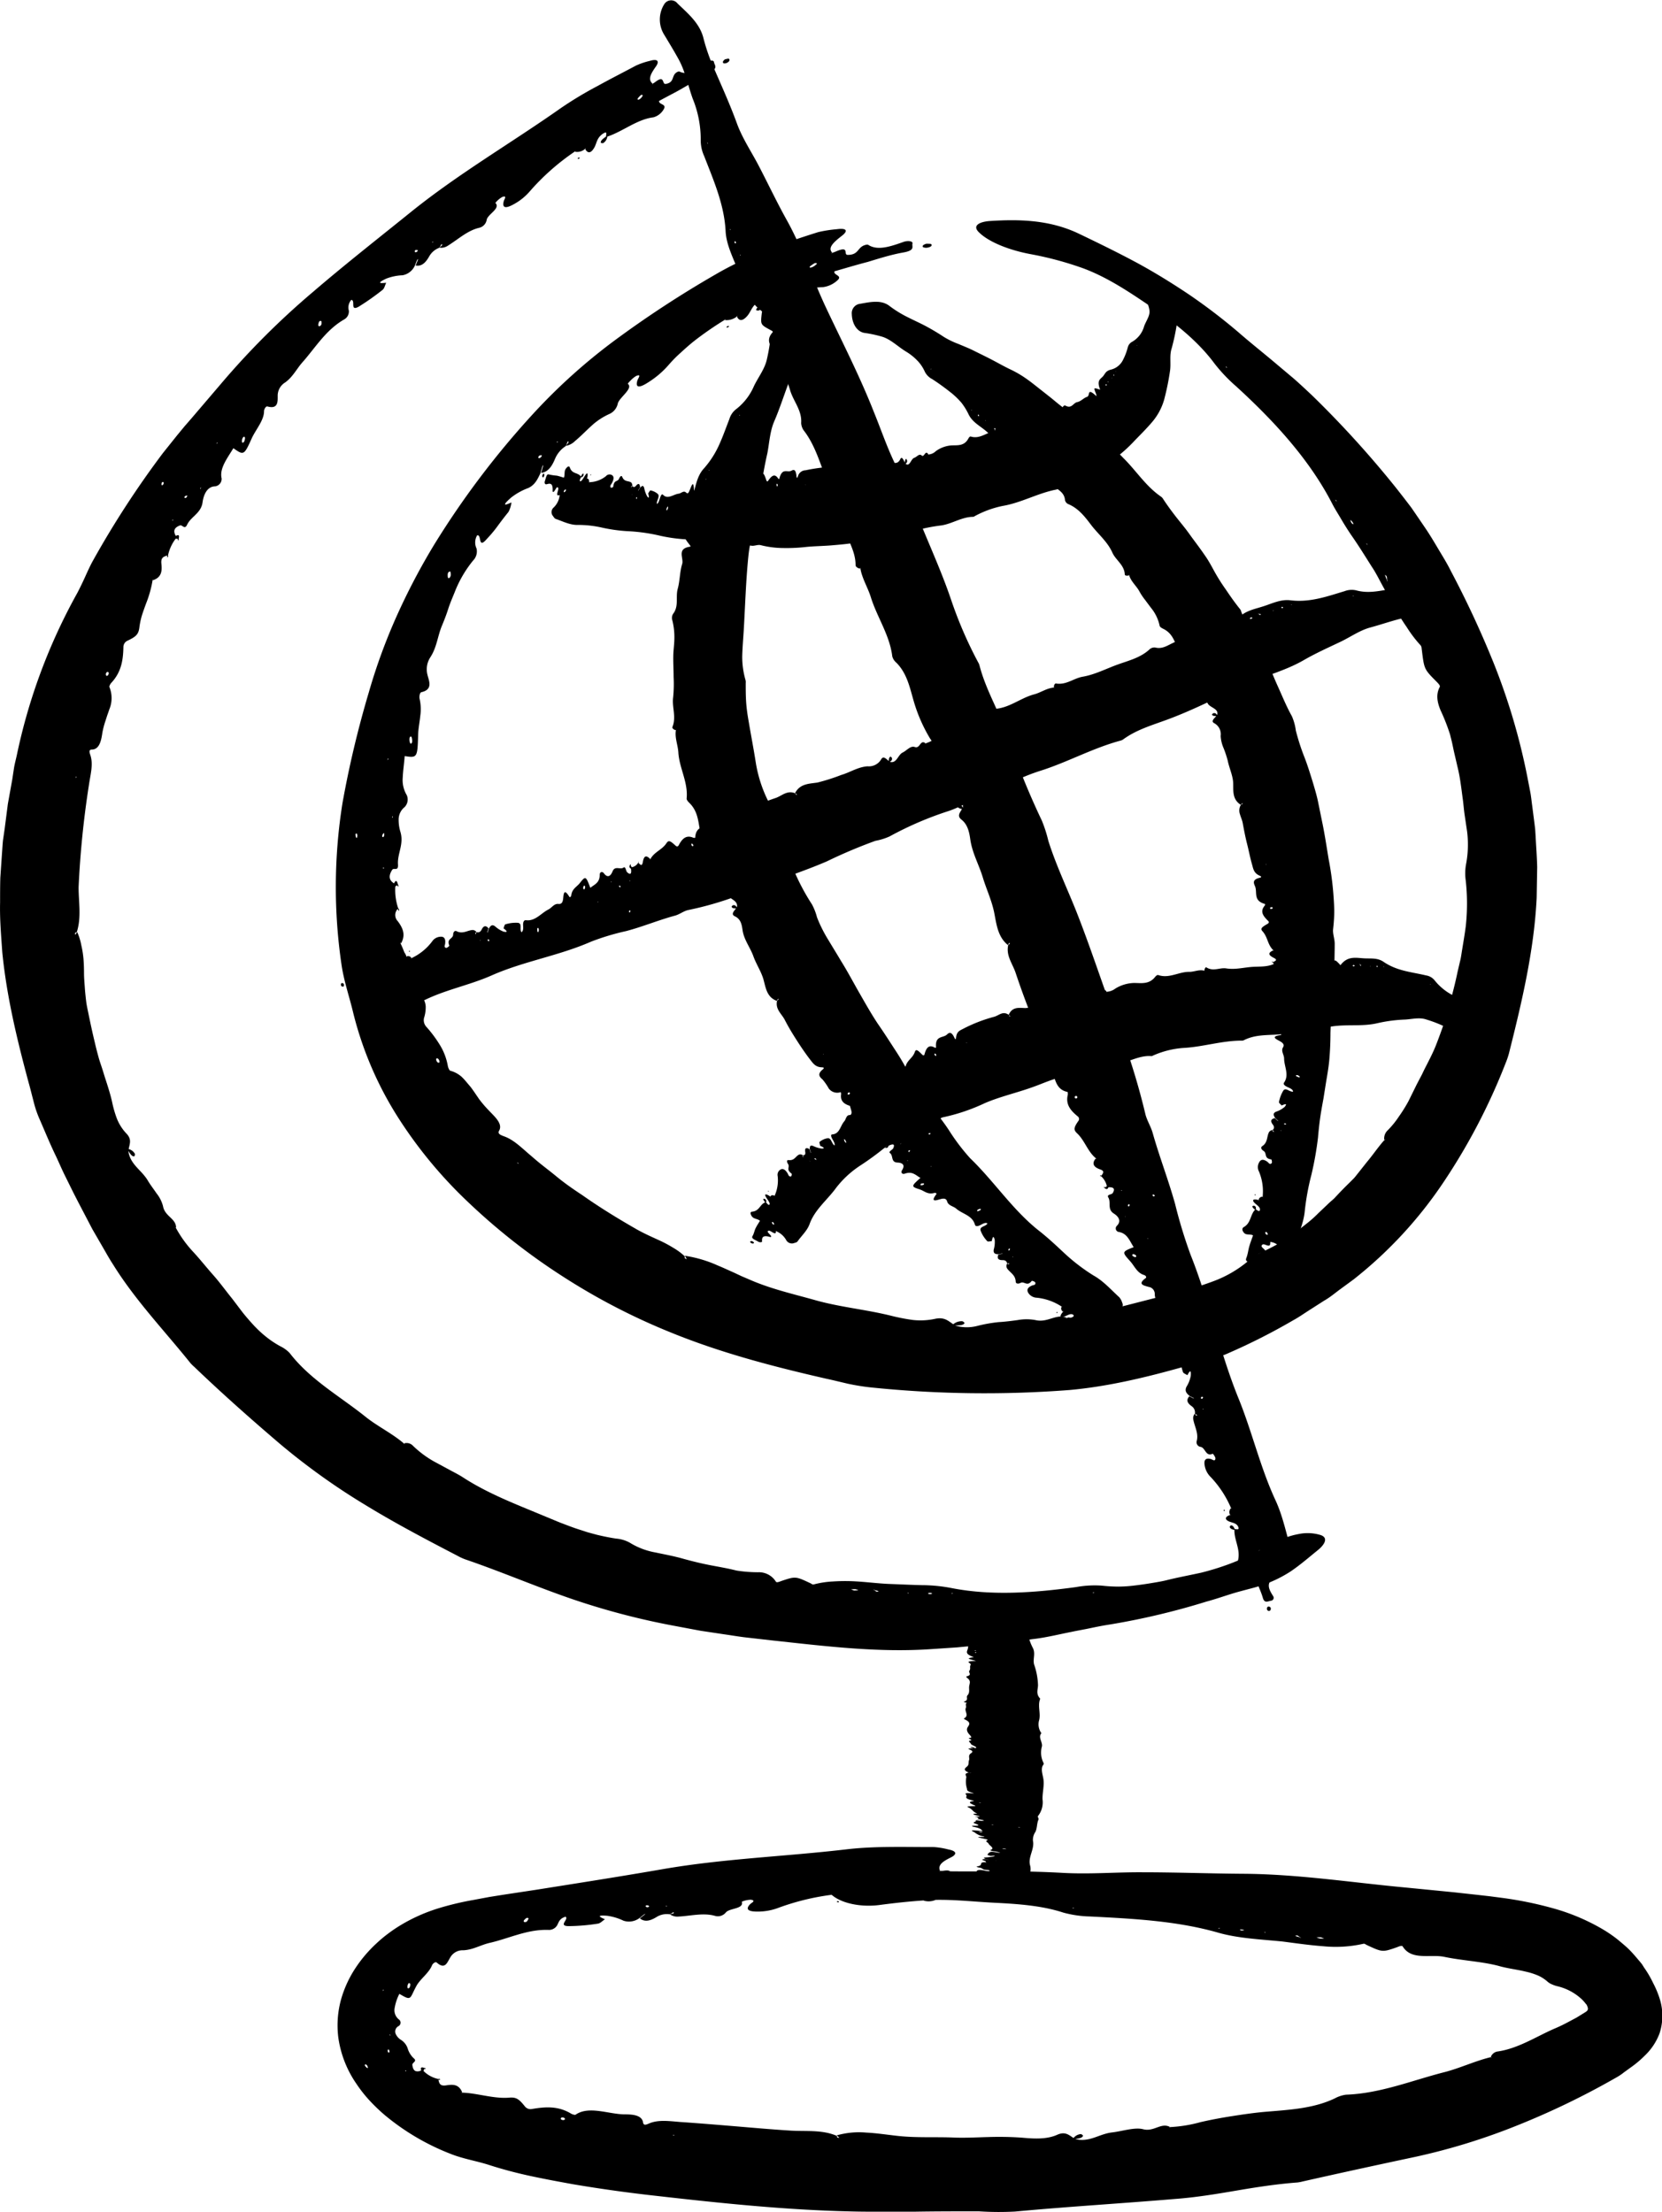 <svg id="Layer_3" data-name="Layer 3" xmlns="http://www.w3.org/2000/svg" viewBox="0 0 353.12 469.94"><path d="M213.66,399.59c-.24.6.31,1.56-1.87,1.51s-4.32.14-6.48.2c-2,.06-4,0-6.1.06-.43.7,1.12,1.29.16,1.95a3.76,3.76,0,0,1-2.93.52c-3.32-1.21-7.27-.37-10.73-1a2,2,0,0,1-1.43.8c-.14,0-.49-.25-.44-.35.23-.46,1-.49,1.63-.6.12-.32,1-.93-.3-.83-1.78.13-2.17,1.31-3.3,1.9-1.35.72-1.6-.11-1.61-.76l.18-.21-.27.16a2.59,2.59,0,0,1-2.15-.51l.24-.18-.3.15a51.64,51.64,0,0,0-12.46,2.87,12.41,12.41,0,0,1-4.59.84c-1.81,0-2.64-.41-1.54-1.57.28-.29,1.35-.75.18-.95a5.35,5.35,0,0,0-1.94.42c.5,1.6-2.69,1.33-3.42,2.32a2.18,2.18,0,0,1-2.21.71c-2.5-.74-5.22,0-7.83.13a2.67,2.67,0,0,1-1.76-.45c.14-.21,1-.07.7-.49l-.77.46a4.14,4.14,0,0,0-2.88.61c-1.13.68-2.39,1.15-3.49.25l1-.78.17-.2-.28.15-1,.79a3.74,3.74,0,0,1-3.36.54A11.64,11.64,0,0,0,129,407c-2.51-.2-1.46.33-.47.74-.49.32-1,.87-1.48.93a41.89,41.89,0,0,1-6.32.53c-2.18-.07.2-1.46-.57-2-1.26.38-1.4,1.07-1.72,1.7a2,2,0,0,1-1.94,1.1c-4.53-.14-8.35,1.83-12.51,2.77-1.91.45-3.53,1.48-5.57,1.56a3,3,0,0,0-2.75,1.52c-.64,1-1.07,2.7-2.89,1.08-.26-.23-.85.21-1,.62-.71,1.7-2.49,2.84-3.33,4.4s-1,2.26-1.43,2.46-1-.15-2.17-.82a10.48,10.48,0,0,0-1,3,2.48,2.48,0,0,0,.92,2.45.84.84,0,0,1-.07,1.39,1.29,1.29,0,0,0-.58,1.77,2.94,2.94,0,0,0,1.11,1.19,3.4,3.4,0,0,1,1.41,1.86,4.71,4.71,0,0,0,1.24,2c.85.68-.31.91-.27,1.42.07.75.33,1.16.67,1.32a1.54,1.54,0,0,0,1.22-.15c-.2-.58,0-.76.63-.52l.29.06a.47.47,0,0,1,0,.16l-.28,0a2.15,2.15,0,0,0-.14.45,6.32,6.32,0,0,0,3.1,1.68c.11,0,.26-.06.31,0,.21.18.11.24-.26.14.16.76.31,1.42,1.63,1.22s2.69-.34,3.42,1.48l-.23.07.29,0c3.14.09,6.6,1.33,9.92,1.06,1.49-.13,2.07.27,3.35,1.87a1.52,1.52,0,0,0,1.49.54c2.78-.47,5.54-.71,8.34,1a2.16,2.16,0,0,0,.87.25c2.83-2,6.92-.18,10.4-.11,1.51,0,3.74.05,4,1.72.11.79.83.4,1.33.19,1.95-.81,4.21-.48,6.56-.29,3.86.26,7.71.58,11.56.9s7.7.67,11.58.91c3.41.25,6.79-.24,10,1.08.34.09-.06.56.67.44l-.57-.48a17.14,17.14,0,0,1,6.25-.6c2.1.1,4.21.42,6.24.65,4.3.53,8.52.22,12.73.42,2.33.07,4.65-.06,7-.12a68.86,68.86,0,0,1,7,.12c2.32.2,5.24.48,7.66-.61,1.73-.77,2.52.12,3.46.69a2.19,2.19,0,0,1,1.53-.83c.14,0,.5.26.47.37-.17.5-1,.56-1.62.69,3,.75,5-1.08,7.77-1.41,2.2-.25,4.84-1.16,6.64-.68,2.3.59,3.79-1.48,5.68-.49l-.23.19.3-.16a29.44,29.44,0,0,0,6.47-1.06c2.16-.49,4.38-.91,6.63-1.26s4.53-.69,6.83-.9c5.09-.44,10.35-.65,15-2.86a7,7,0,0,1,2.42-.8c7.35-.26,14.14-3.08,21-4.81,3.27-.86,6.37-2.33,9.65-3.14H317l-.25-.08a1.84,1.84,0,0,1,1.33-1.13c4.39-.6,8.22-3.13,12.07-4.82a34,34,0,0,0,3.22-1.55l1.58-.84,1.51-.93.43-.27.09-.06.16-.13a.64.64,0,0,0,.21-.31.81.81,0,0,0,0-.41,2.12,2.12,0,0,0-.14-.4l-.05-.11,0-.05-.17-.19a9.67,9.67,0,0,0-.87-1,11.45,11.45,0,0,0-5.18-2.8,6.09,6.09,0,0,1-1.16-.39,3.34,3.34,0,0,1-1-.61,7.73,7.73,0,0,0-2.15-1.35,15,15,0,0,0-2.54-.78c-1.74-.43-3.62-.63-5.43-1.13-3.58-1-7.88-1.17-11.84-2-2.94-.6-6.93.83-8.79-2.2-.17-.28-.81,0-1.23.17-3.08,1.07-3.09,1.07-6.43-.49-.28-.13-.39-.33-.78-.23a26.72,26.72,0,0,1-8.47.5c-2.86-.21-5.76-.63-8.61-1-4.56-.46-9.32-.65-13.58-1.85-8.77-2.53-18.07-3-27.33-3.47a23.42,23.42,0,0,1-5.7-.83c-4.49-1.47-9.49-1.83-14.51-2.08s-9.91-.87-14.77-.52c-3.24.2-6.58.57-9.84,1-3.91.5-8.13-.37-10.17-2.25-1.3-1.19.12-2.2,1.68-2.65,2.38-.69,4.77-1.47,7.26-2a27.32,27.32,0,0,1,7.78-.61c3.8.35,7.57.34,11.38.37,3.53,0,7.07,0,10.6,0s7.07.12,10.59.31c5.69.31,11.24-.17,16.85-.13,7.24,0,14.52.28,21.7.32,11.51.1,22.87,1.87,34.31,2.93l10.17,1,5.08.56,2.55.29,2.61.34a78.45,78.45,0,0,1,10.66,2.17,44.15,44.15,0,0,1,10.7,4.5c.81.48,1.6,1,2.39,1.58s1.53,1.22,2.28,1.86,1.45,1.37,2.12,2.14l1,1.17.51.62c.18.26.34.54.51.8a21.7,21.7,0,0,1,1.91,3.28,19.88,19.88,0,0,1,1.43,3.46,12,12,0,0,1-.08,7.2,12.64,12.64,0,0,1-3.17,4.76,21.76,21.76,0,0,1-2.29,2c-.41.31-.83.6-1.25.91s-.93.66-1.11.82a12.13,12.13,0,0,1-1.46.94,167.42,167.42,0,0,1-20.86,10.09,134.82,134.82,0,0,1-21.86,6.74c-8,1.7-16,3.44-23.84,5.21a8.37,8.37,0,0,1-1.09.21c-4.41.33-8.73,1-13.06,1.74s-8.66,1.45-13.06,1.77c-11.3.95-22.63,1.62-33.91,2.67a65.55,65.55,0,0,1-7.68-.05c-4.61,0-9.22,0-13.82.08l-6.89,0c-2.3,0-4.6,0-6.9-.07-13.58-.32-27.1-1.73-40.59-3.26-6-.66-11.94-1.48-17.87-2.48-3-.54-5.91-1.08-8.88-1.71s-6.07-1.43-9.16-2.43c-2.57-.83-5.47-1.27-8.19-2.37a50.11,50.11,0,0,1-14-8.28,38.27,38.27,0,0,1-3.12-3,28.55,28.55,0,0,1-2.86-3.64,22.86,22.86,0,0,1-3.8-9.77,20.77,20.77,0,0,1,.56-8,23.91,23.91,0,0,1,3.09-6.76,28.49,28.49,0,0,1,4.46-5.24,29.39,29.39,0,0,1,2.58-2.15,31.16,31.16,0,0,1,2.71-1.81,36.21,36.21,0,0,1,7.88-3.49,61.83,61.83,0,0,1,7.48-1.78L104,403l3.28-.52,6.61-1c8.86-1.41,17.86-2.81,26.84-4.37,12.93-2.25,26-2.69,39-4.21,6.12-.73,12.46-.49,18.67-.5a16.77,16.77,0,0,1,3.13.52c1.76.33,1.8,1,.59,1.64-1.59.79-2.95,1.55-2.4,2.86l-.21.2.27-.16c.18,0,.37,0,.54,0,2.76-.47,1,1.11,1.88,1.38,1.92.63,1.89-1.09,3.39-1.09a.81.81,0,0,1,.46.09c1.29,1.84,3.7,1.48,6.21,1.11C213.07,398.8,213.84,399.13,213.66,399.59Zm14.58,5.79-.31-.1,0,.15Zm30.89,4.2-.34.05.32.1Zm4.72.34a2.38,2.38,0,0,0-.46,0l.27.19a1.74,1.74,0,0,0,.48,0C264.46,410.08,264.35,410,263.85,409.92Zm5.1.61-.3-.11,0,.13Zm7.48,1.24-.17-.21c-.36-.09-.48-.6-1.07-.27l1,.3Zm4.91.08-.68-.28-.94,0a3.79,3.79,0,0,0,.68.26A7.37,7.37,0,0,0,281.34,411.85ZM143,453.66h.34l-.29-.13ZM119.16,450c-.08.23.14.39.55.41.12,0,.22-.1.33-.16,0-.23-.15-.39-.57-.41A.39.39,0,0,0,119.16,450ZM86.07,439.85l.15.21.1-.2ZM78,438.8c-.08-.13-.24-.18-.37-.28l-.14.27a3.55,3.55,0,0,0,.38.44C78.22,439.5,78.26,439.33,78,438.8Zm4.5-3.47c0,.09-.12.16-.13.28,0,.38.14.54.37.39,0,0,0-.22,0-.34Zm.32-3.18,0,.26h.16Zm-1.39-9.49-.15.33.24-.21Zm5.32-1.2a1.15,1.15,0,0,0-.19.69c0,.31.24.35.44.12a1.8,1.8,0,0,0,.19-.69C87.1,421.29,86.91,421.21,86.7,421.46Zm25.58-13.82c-.13-.26-.4-.27-.69,0s-.4.39-.37.55.39.26.69,0A2.17,2.17,0,0,0,112.28,407.64ZM137.94,405c0-.05-.17-.14-.26-.21a2,2,0,0,0-.4,0c-.08.08-.13.22-.06.27A.49.49,0,0,0,137.94,405Zm3.75-.1h-.23l.1.19Zm54.65-6.45a4.92,4.92,0,0,0-.82.26c-.37.17-.33.37.08.39a2,2,0,0,0,.81-.24C196.78,398.64,196.73,398.49,196.34,398.4Z"/><path d="M216.07,400.15c-.58.07-.85.3-.7.61a1.19,1.19,0,0,0,.77.25c.59,0,.85-.29.7-.59C216.77,400.3,216.34,400.24,216.07,400.15Z"/><path d="M177.79,404.09l.38.06c0-.06.14-.17.1-.19a1.7,1.7,0,0,0-.37-.08Z"/><path d="M211.59,403c-.59,0-1.56,0-1.49-.19s-.11-.44-.13-.67a2.83,2.83,0,0,1,.07-.63c-.68-.06-1.31.09-1.95,0s-.76-.25-.45-.32c1.32-.32.62-.77,1.4-1.1-.35,0-.7-.1-.72-.18a1.17,1.17,0,0,1,.37,0c.45.05.43.13.5.2.32,0,.88.14.85,0s-1.18-.28-1.71-.42.2-.16.86-.13l.19,0-.15,0c0-.09.1-.17.64-.19l.17,0-.13,0a3.59,3.59,0,0,0-1.9-1.43c-.46-.19-.57-.36-.42-.52s.69-.23,1.72,0a2.18,2.18,0,0,0,.93.09c.14-.05-.17-.22-.21-.22-1.64-.08-1-.37-1.93-.52-.47-.08-.79-.21-.43-.27,1-.18.62-.5.89-.75a1.27,1.27,0,0,1,.7-.13c.18,0-.08.1.38.11l-.34-.11c.3-.09.22-.19-.18-.32s-.77-.33.28-.34l.63.16.16,0-.1,0-.63-.17c-.38-.15-.68-.29,0-.35a12.37,12.37,0,0,0,1.65-.2c.63-.2-.07-.16-.64-.11-.24-.08-.69-.18-.66-.23a1,1,0,0,1,.61-.6c.46-.18,1.39.17,2.1.17a4.25,4.25,0,0,0-1.35-.33c-.53-.09-.92-.2-.71-.28,1-.37-.25-.91-.44-1.37-.08-.21-.78-.47-.35-.64s0-.24-.69-.4-2.19-.44,0-.34c.31,0,.16-.08-.13-.15a4,4,0,0,1-1.75-.82c-1-.53-1-.53,1.7-.28-.37-.3-.26-.58-1.91-.91-.46-.09-.55-.24.07-.23,1.61,0,.68-.31.29-.44-1-.34.29-.38.07-.62s.84,0,1.18,0c1,0,.44-.17-.42-.3a1.61,1.61,0,0,1-.79-.11l-.14,0h.09l.16.05.44,0c.1-.14,0-.29-.43-.46-.06,0-.19,0-.18-.05s.14,0,.26,0c.53,0,1.05,0,.23-.21s-1.51-.43-.12-.44l.16,0-.1,0c-1.14-.47-.9-.86-1.9-1.32-.45-.21-.2-.25,1.13-.27.51,0,.35-.1.25-.14-1-.4-1.61-.75-.38-.93.1,0,.17-.08.12-.09-2.47-.53-1.21-.85-1.6-1.26-.17-.18-.46-.45,1.18-.31.76.07.29-.06,0-.14-1-.31-1-.54-1-.8a5.06,5.06,0,0,1-.15-2.46c.06-.36-.66-.79.56-1,.07,0,.56.06.41,0h-.46c-1.42-.59-.67-1-.29-1.35s.19-.87.36-1.29-.26-1,.37-1.43c.31-.21.66-.47-.26-.83-.66-.27.27-.24.89-.26-.35-.08-.7-.16-.72-.25a1.61,1.61,0,0,1,.39,0c.49.08.49.16.59.24.91-.2-.77-.62-.86-.92s-.77-.6-.13-.71c.81-.14-1.08-.53.08-.59l.16.05-.12-.05c.18-.21-.11-.46-.34-.72-.45-.51-.62-1-.38-1.46s.9-1-.41-1.64c-.21-.11-.44-.24-.32-.3,1.17-.64,0-1.53.39-2.26.17-.34-.23-.76.21-1.07l.11,0h-.16c-.38-.08-.72-.18-.57-.23,1.12-.35.36-.92.75-1.34.56-.61.26-1.3.36-1.95s.43-1.14-.47-1.79c-.15-.11-.22-.25,0-.31,1.19-.31.21-.81.52-1.2s0-.83.26-1.22-1.71-.79,1-.82c.26,0-.12-.09-.31-.14-1.4-.39-1.41-.39-.25-.66.1,0,.29,0,.15-.07-1.94-.65-1.31-1.2-1.18-1.76s-.1-.9.85-1.28a3.06,3.06,0,0,0,2.26-2.59c0-.19.13-.36.7-.54,1.37-.42,1.71-.92,2-1.41s1-1,.71-1.45a3.46,3.46,0,0,0-.7-.89c-.37-.33.72-.81,2.67-1.21a5.66,5.66,0,0,1,2.56-.07c1.17.4,2.64.85,2.06,1.5a2.1,2.1,0,0,0-.55,1.29,10.93,10.93,0,0,1-.29,2.26c-.2.61.43,1.2.61,1.8a10.89,10.89,0,0,0,.87,2.33c.72,1.26,0,2.41.33,3.64a14.51,14.51,0,0,1,.82,4.36c0,.93-.5,1.83.43,2.84.06.06,0,.12,0,.17-.54,1.49.23,3.11-.23,4.6a3.19,3.19,0,0,0,.48,2.55s.07.09,0,.12c-.68.83.31,1.84.16,2.73a4.85,4.85,0,0,0,.33,3.52c.15.28-.16.51-.25.76-.29.91.14,1.9.25,2.85.15,1.39-.24,2.73-.21,4.11a4.69,4.69,0,0,1-.93,3.53c-.2.23.18.53.08.78-.38.85-.26,1.76-.65,2.61a3.06,3.06,0,0,0-.54,1.86c.41,1.84-1.12,3.52-.59,5.32.36,1.31-.48,2.48.3,3.73a.91.91,0,0,1,.05.86c-.09.27-.25.53-.33.8,0,.09-.36.17-.58.26a3.36,3.36,0,0,1-1.65,0,11.2,11.2,0,0,0-2.82-.27l-.19,0,.16,0s0,0,0,.06c.4.27-1.14.08-1.43.15-.67.18,1,.2,1,.35a.11.11,0,0,1-.1,0c-1.85.11-1.52.36-1.16.61C212.39,403,212.05,403,211.59,403Zm-1-57,.1,0h-.15Zm-2.88,3-.07,0-.07,0Zm0,.46-.08-.05-.16,0s-.05,0,0,.05S207.67,349.48,207.68,349.43Zm-.22.49.09,0h-.13Zm-.61.72h.2s.55,0,.17-.1l-.21.09Zm.37.5.2-.05-.12-.1c-.06,0-.18,0-.18.06S207.18,351.11,207.22,351.14Zm1.28,29.35,0,0-.09,0Zm-.37,2.49c.23,0,.36,0,.31,0l-.2-.06c-.24,0-.36,0-.32,0A.53.53,0,0,0,208.13,383Zm2.38,4,0,0h-.2Zm5.8,1.16.17.05h.26a.28.28,0,0,0-.11-.05C216.43,388.13,216.3,388.13,216.31,388.18Zm-5.6-.51H211c.19,0,.14,0-.13-.07l-.18,0Zm-1.43.18.11,0-.15,0Zm3,1.34,0,0-.1,0Zm-3.57.08a.92.92,0,0,0-.33-.11c-.2-.05-.42-.06-.4,0a1.13,1.13,0,0,0,.32.11C208.53,389.3,208.73,389.31,208.72,389.27Zm4.8,3.57c.27,0,.33,0,.13-.06a3,3,0,0,0-.47-.09c-.26,0-.33,0-.14.06Zm-1.84,2.47h.25s.07,0,0,0l-.25,0C211.5,395.25,211.49,395.28,211.68,395.31Zm-.46.35,0,0H211Zm1.85,5.67-.24-.09a.65.65,0,0,0-.4,0s.12.06.23.08A.82.82,0,0,0,213.07,401.33Z"/><path d="M211,403.28a1.08,1.08,0,0,0-.6-.07c-.13,0-.27.06-.26.08s.28.09.58.07A1.58,1.58,0,0,0,211,403.28Z"/><path d="M208.25,399.22l-.09,0,.19,0,.1,0Z"/><path d="M193.87,51.74c-.17.65.66,1.44-1.94,1.9s-5.05,1.24-7.55,2c-2.32.6-4.61,1.29-7.08,2-.29.81,1.66.86.74,1.81A5.58,5.58,0,0,1,174.88,61a14.68,14.68,0,0,0-3.12.41c-1,.27-2.06.62-3.09,1-2.09.7-4.09,1.65-6.14,2.13a2.57,2.57,0,0,1-1.27,1.4c-.15.08-.63,0-.61-.11.08-.53.88-.94,1.57-1.31,0-.36.76-1.31-.65-.65-1.92,1-1.89,2.27-2.89,3.35-1.2,1.31-1.8.67-2.08.08l.12-.28-.23.28A3.54,3.54,0,0,1,154,68l.18-.3-.27.3a70.67,70.67,0,0,0-6.44,4.46c-1,.79-1.95,1.65-2.87,2.49A27.75,27.75,0,0,0,142,77.6a19.26,19.26,0,0,1-4.23,3.6c-1.79,1.17-2.85,1.34-2.35-.36.13-.43,1-1.53-.3-.94a5.59,5.59,0,0,0-1.1.9,6.44,6.44,0,0,0-.65.72c1.32,1-1.94,3-2.13,4.31a3.13,3.13,0,0,1-1.75,2.11,14.24,14.24,0,0,0-3.85,2.55c-1.16,1.06-2.28,2.22-3.48,3.22a3.64,3.64,0,0,1-1.88,1c0-.28.88-.83.35-.94l-.43,1a6,6,0,0,0-2.27,2.7c-.6,1.44-1.4,2.8-2.94,3l.39-1.42,0-.28-.16.34-.39,1.42c-.61,1.26-1.15,2.48-2.59,3.15a13.42,13.42,0,0,0-3.68,2.06c-2.25,2-1,1.5.1,1a5.92,5.92,0,0,1-.61,2c-.81,1-1.58,2-2.36,3.07s-1.6,2-2.42,2.87c-1.74,1.94-.89-1.22-1.9-.94a3,3,0,0,0-.12,2.79,2.75,2.75,0,0,1-.72,2.54,24.81,24.81,0,0,0-3.92,6.73c-.48,1.19-1,2.37-1.38,3.57s-.85,2.4-1.34,3.58c-.91,2.18-1.06,4.48-2.4,6.6a4.69,4.69,0,0,0-.67,3.81c.32,1.32,1.23,3.12-1.3,3.7-.35.08-.49,1-.35,1.48a10,10,0,0,1,.12,3.58c-.13,1.31-.41,2.66-.45,3.92-.13,4.94-.2,5-2.86,4.59-.1,1.5-.35,3.07-.41,4.52a6.24,6.24,0,0,0,.85,3.77,2.31,2.31,0,0,1-.47,2.56,3.37,3.37,0,0,0-1.25,2.72,8.54,8.54,0,0,0,.36,2.48c.82,2.67-.67,4.64-.5,7,.1,1.5-.87.59-1.22,1.1-1,1.52-.47,2.38.39,2.89.32-.71.59-.68.8.18a2.83,2.83,0,0,1,.15.35.51.51,0,0,1-.09.18c-.06-.09-.11-.2-.17-.3a2,2,0,0,0-.43.24,12.19,12.19,0,0,0,.6,4.61c.07.11.2.24.2.32,0,.36-.13.31-.27-.17a1.87,1.87,0,0,0,0,2.63c.92,1.25,1.8,2.77.69,4.7l-.19-.2.14.33c1.66,3.5,2.41,8,4.53,11.26a3.7,3.7,0,0,1,.76,2,7.5,7.5,0,0,1-.36,2.47,2.09,2.09,0,0,0,.43,1.8,26.42,26.42,0,0,1,2.86,3.8,12.8,12.8,0,0,1,1.78,4.64,2.43,2.43,0,0,0,.43.94A6.08,6.08,0,0,1,98,228.69a11,11,0,0,1,1,1.06c.32.38.65.77,1,1.18.62.82,1.2,1.71,1.8,2.58a24.44,24.44,0,0,0,2,2.34c1.15,1.25,3.12,2.85,2.24,4.37-.4.7.46.95,1,1.17,2.24.77,4,2.69,6.09,4.41,1.66,1.48,3.47,2.79,5.18,4.2s3.55,2.68,5.42,3.91c3.65,2.58,7.48,4.92,11.39,7.17,1.74,1,3.54,1.77,5.31,2.59a27.24,27.24,0,0,1,2.55,1.38,14,14,0,0,1,2.38,1.73c.34.23-.26.49.57.71l-.45-.71a26.35,26.35,0,0,1,7,2.06c1.14.46,2.27,1,3.39,1.49l1.66.78,1.66.71c4.65,2.05,9.5,3.11,14.25,4.46,5.28,1.46,10.72,1.94,16.11,3.3a41.61,41.61,0,0,0,4.38.84,14.78,14.78,0,0,0,4.61-.21c2.12-.5,2.92.43,4,1.12a2.78,2.78,0,0,1,1.87-.64c.17,0,.57.31.51.42-.25.49-1.18.44-2,.5a8.79,8.79,0,0,0,4.71.08,31.65,31.65,0,0,1,4.53-.81c1.3-.07,2.73-.25,4.1-.44a10.47,10.47,0,0,1,3.71,0c2.68.65,4.47-1.46,6.66-.48l-.28.19.36-.16a35.65,35.65,0,0,0,7.51-1.37l15.19-3.89a67.92,67.92,0,0,0,8.38-2.53,25,25,0,0,0,7.41-4.3,9.31,9.31,0,0,1,2.33-1.64,46.09,46.09,0,0,0,5.4-2.81,21.61,21.61,0,0,0,2.49-1.77l2.4-1.89a24.53,24.53,0,0,0,2.28-2.05l2.22-2.11c.37-.35.76-.68,1.12-1l1.05-1.12c.71-.74,1.43-1.47,2.16-2.18l1-1c.33-.36.62-.76.93-1.14l1.83-2.31c1.27-1.5,2.36-3.15,3.68-4.63l.29-.22-.28.1a2.39,2.39,0,0,1,.64-1.9,18.57,18.57,0,0,0,2.46-3,32,32,0,0,0,2.06-3.3L301,230.4c.3-.57.59-1.14.9-1.71s.55-1.15.85-1.72c.82-1.62,1.68-3.23,2.35-4.93s1.27-3.41,1.88-5.13c1-3.49,2-7,2.72-10.51.18-.77.36-1.55.55-2.33s.28-1.59.42-2.39c.26-1.6.54-3.22.75-4.85a44.3,44.3,0,0,0,0-9.77,10.9,10.9,0,0,1,.08-3.53,22.2,22.2,0,0,0,.21-6.86l-.51-3.46c-.18-1.16-.25-2.32-.41-3.46s-.29-2.29-.47-3.44a34.18,34.18,0,0,0-.66-3.44c-.26-1.14-.53-2.28-.79-3.41l-.36-1.72-.42-1.69a42.12,42.12,0,0,0-2-5.11c-.71-1.69-1.06-3.36-.19-5,.16-.31-.41-.83-.75-1.19-2.61-2.62-2.55-2.61-3.07-6.76-.06-.35,0-.56-.27-.91a26.45,26.45,0,0,1-2.92-3.84q-1.39-2-2.59-4.17c-.77-1.46-1.59-2.9-2.4-4.36s-1.55-3-2.46-4.34c-1.41-2.23-2.82-4.52-4.36-6.71-.74-1.1-1.45-2.22-2.11-3.35s-1.37-2.22-1.95-3.36c-4.84-9.38-12.34-17.52-20.37-24.86A34.54,34.54,0,0,1,258,77.18c-3.27-4.41-7.85-8.2-12.74-11.53S235.52,59,230.14,57A71.28,71.28,0,0,0,219,54c-4.48-.83-9-2.56-11.13-4.77-1.34-1.43.5-2.15,2.49-2.28,6-.38,12.46-.3,18.66,2.6,4.28,2.05,8.47,4.09,12.61,6.32,3.83,2.08,7.54,4.38,11.14,6.8a122.54,122.54,0,0,1,10.31,7.88c2.62,2.29,5.32,4.41,7.93,6.62l3.92,3.3c1.29,1.13,2.53,2.3,3.79,3.48a214.88,214.88,0,0,1,17.88,19.68q1.65,2.09,3.25,4.2c1,1.45,2,2.92,3,4.39s1.9,3,2.8,4.51,1.83,3,2.63,4.62a207.84,207.84,0,0,1,9,19.33A135.64,135.64,0,0,1,324.5,165l.61,3.15c.2,1,.3,2.12.45,3.18l.41,3.19.2,1.6.1,1.61c.11,2.16.28,4.32.33,6.48l-.11,6.49c-.53,11.19-3.17,22.29-5.91,33.17a17.7,17.7,0,0,1-.69,2,130,130,0,0,1-13,25,89.87,89.87,0,0,1-19.27,20.92l-3.12,2.29c-1,.75-2,1.59-3.16,2.24l-3.28,2.1c-1.09.7-2.16,1.45-3.3,2.07a132.27,132.27,0,0,1-13.81,7,13,13,0,0,1-1.3.52c-10.77,3.16-21.36,6.29-32.37,7.29a235.28,235.28,0,0,1-42.38-.56,47.26,47.26,0,0,1-4.74-.77c-1.56-.36-3.11-.75-4.66-1.08-11.23-2.57-22.38-5.48-33.05-9.84a136.62,136.62,0,0,1-22.8-11.82,134.41,134.41,0,0,1-20.46-16.1,94.91,94.91,0,0,1-14.93-18.23,74.84,74.84,0,0,1-9.28-22c-.78-3.23-1.91-6.51-2.4-9.82a113.23,113.23,0,0,1,.19-34.49,216,216,0,0,1,5.59-23.5,122.07,122.07,0,0,1,5.92-16.2,139,139,0,0,1,8-15.23A182.59,182.59,0,0,1,113,88.21a123,123,0,0,1,18.36-16.45A225.56,225.56,0,0,1,152,58.32c6.71-3.93,14.31-6.64,21.82-9a26.33,26.33,0,0,1,3.93-.62c2.22-.31,2.45.36,1.15,1.37-1.7,1.33-3.11,2.53-2.09,3.6l-.19.26.28-.25a5.83,5.83,0,0,0,.63-.22c3.14-1.4,1.54.71,2.59.69,2.41,0,2-1.65,3.74-2.11a1.21,1.21,0,0,1,.57-.05c2,1.34,4.73.4,7.66-.64C193,51.08,194,51.24,193.87,51.74Zm66.88,26.43-.22-.3-.12.09ZM284,106.4l-.29-.26.17.34Zm3.3,4.43a2.79,2.79,0,0,0-.38-.39l.07.37a2.4,2.4,0,0,0,.32.46C287.63,111.49,287.63,111.31,287.3,110.83Zm3.24,5-.12-.36-.13,0Zm4.15,7.76.06-.3c-.17-.39.16-.81-.5-1.17l.41,1.11Zm3.11,4.75-.21-.83-.6-.89a4.38,4.38,0,0,0,.21.81A8.93,8.93,0,0,0,297.8,128.37ZM109.9,247.05l.32.23-.2-.3ZM92.82,224.84c-.23.07-.21.37.06.77.08.11.23.13.35.19.21-.11.2-.39-.06-.78C93.09,224.91,92.9,224.81,92.82,224.84ZM81.41,184.23l0,.32.21-.09Zm-5.48-6.75a1.27,1.27,0,0,0-.14-.43l-.27.14a2.84,2.84,0,0,0,.07.56C75.75,178.19,75.89,178.08,75.93,177.48Zm5.69-.51c-.09.07-.2.09-.27.21-.23.39-.2.66.08.66.06,0,.14-.22.21-.35Zm1.82-3.65-.15.33.14.09Zm-1.07-12.21-.05.41.17-.31ZM87,156.85a1.9,1.9,0,0,0,.11.93c.13.35.37.25.46-.19a3,3,0,0,0-.1-.93C87.34,156.35,87.12,156.41,87,156.85Zm8.65-35.43c-.3,0-.51.21-.53.67,0,.29,0,.65.15.73s.47-.22.51-.67A2.37,2.37,0,0,0,95.68,121.42Zm19.44-24.68c0-.07-.23,0-.36,0s-.34.29-.35.35,0,.27.11.25A.69.69,0,0,0,115.12,96.74Zm3.39-3-.2.2.2.06ZM173.12,55.9a8.73,8.73,0,0,0-.87.56c-.38.3-.28.48.21.34a2.75,2.75,0,0,0,.87-.54C173.7,56,173.6,55.83,173.12,55.9Z"/><path d="M196.86,51.77c-.68.19-1,.48-.74.74a1.64,1.64,0,0,0,1,.09c.7-.14,1-.46.73-.73C197.72,51.76,197.19,51.8,196.86,51.77Z"/><path d="M154.39,69.61l.44-.14c0-.08.08-.23,0-.23a1.72,1.72,0,0,0-.43.13Z"/><path d="M151.7,13.21c.08.64,1,1.23-.9,2.2s-3.66,2.13-5.51,3.18c-1.69,1-3.44,1.85-5.27,2.87,0,.81,1.59.61,1.06,1.64a3.63,3.63,0,0,1-2.27,1.83c-3.48.43-6.47,3-9.77,4.09a1.94,1.94,0,0,1-.86,1.37c-.11.07-.54,0-.54-.11,0-.51.62-.89,1.13-1.28-.05-.34.41-1.28-.66-.6-1.48,1-1.26,2.17-2,3.21-.83,1.26-1.45.65-1.76.07l.06-.26-.16.26a2.52,2.52,0,0,1-2.1.55l.12-.27-.19.27a49.56,49.56,0,0,0-9.42,8.31,12.11,12.11,0,0,1-3.56,2.88c-1.55.86-2.47.87-2.07-.67.09-.38.8-1.29-.3-.91a5,5,0,0,0-1.48,1.27c1.2,1.17-1.69,2.42-1.85,3.63a2.1,2.1,0,0,1-1.56,1.65c-2.49.56-4.5,2.46-6.67,3.8a2.62,2.62,0,0,1-1.74.44c0-.25.84-.54.37-.77l-.44.77a4.1,4.1,0,0,0-2.19,1.88c-.65,1.13-1.48,2.15-2.86,1.9l.47-1.17,0-.25-.17.26-.46,1.17a3.58,3.58,0,0,1-2.62,2.06,10.76,10.76,0,0,0-3.48.72c-2.25,1.06-1.08,1,0,.87-.25.52-.39,1.24-.79,1.53a53,53,0,0,1-5.09,3.58c-1.87,1-.58-1.36-1.53-1.47A2.43,2.43,0,0,0,74.12,66a1.94,1.94,0,0,1-1.06,1.9c-3.85,2.25-6,5.89-8.74,9-1.29,1.43-2.07,3.16-3.73,4.35A3.29,3.29,0,0,0,59,84c0,1.22.17,3-2.18,2.35-.34-.09-.71.57-.72,1,0,1.92-1.67,3.79-2.57,5.68-1.68,3.75-1.74,3.73-3.95,2.19-1.25,2.1-3,4.28-2.49,6.43a1.61,1.61,0,0,1-1.33,1.67c-2.08,0-2.6,2.49-2.72,3.38-.32,2.36-2.44,3-3.28,4.77-.53,1.13-1,0-1.5.15-1.49.54-1.4,1.42-.89,2.24.57-.33.79-.17.6.55a1.75,1.75,0,0,1,0,.32.35.35,0,0,1-.16.08c0-.09,0-.2,0-.3a2.41,2.41,0,0,0-.48-.07,8.91,8.91,0,0,0-1.62,3.5c0,.12.06.28,0,.33-.18.25-.24.15-.15-.26-.75.24-1.42.38-1.27,1.77s.12,2.89-1.83,3.5l-.05-.24,0,.3a24.1,24.1,0,0,1-1.4,4.94c-.3.82-.6,1.65-.86,2.47a15.92,15.92,0,0,0-.53,2.5c-.18,1.5-.69,2-2.54,2.87a1.48,1.48,0,0,0-.86,1.3c-.05,2.82-.44,5.39-2.61,7.69a1.92,1.92,0,0,0-.39.78,6.22,6.22,0,0,1,0,4.83c-.13.41-.28.83-.43,1.24l-.41,1.27a17,17,0,0,0-.64,2.5c-.21,1.42-.56,3.49-2.21,3.51-.79,0-.47.75-.31,1.25.62,1.95,0,4-.32,6.24a199.54,199.54,0,0,0-2.2,21.75c0,3.23.61,6.33-.35,9.44-.06.33-.56,0-.38.68l.43-.59a12,12,0,0,1,.88,2.83,20.26,20.26,0,0,1,.46,2.91c.08,1,.11,2,.11,3s.1,2,.16,2.92.17,2,.29,3,.36,2,.55,2.95c.41,2,.82,3.9,1.29,5.83.24,1.07.52,2.13.81,3.19s.69,2.09,1,3.14.67,2.09,1,3.16.64,2.12.88,3.22a23.07,23.07,0,0,0,1,3.47,10,10,0,0,0,2,3.16c1.27,1.28.68,2.3.51,3.33a2.07,2.07,0,0,1,1.31,1c.07.12-.05.54-.17.55-.52,0-.86-.63-1.22-1.16.41,2.93,2.77,4,4.13,6.27.53.91,1.26,1.84,1.88,2.76a7.24,7.24,0,0,1,1.36,2.68c.39,2.25,2.81,2.62,2.78,4.64l-.27-.12.27.19A24.61,24.61,0,0,0,41.09,266c1.42,1.54,2.74,3.22,4.17,4.83s2.7,3.38,4.08,5.08l2.2,2.9c.76.95,1.56,1.87,2.38,2.76A24,24,0,0,0,56.54,284a20.38,20.38,0,0,0,3,2,7,7,0,0,1,2,1.44c4.3,5.61,10.56,9.12,16,13.45,2.58,2.1,5.67,3.55,8.24,5.74l.18.25-.08-.25a1.88,1.88,0,0,1,1.71.37,21.56,21.56,0,0,0,5.32,3.86l2.9,1.57c1,.53,1.92,1,2.83,1.61,5.19,3.32,11,5.54,16.57,7.86l3.76,1.56c1.28.48,2.58,1,3.89,1.42l2,.65,2,.54c1.35.32,2.7.6,4.05.8a7.3,7.3,0,0,1,2.87.85,15.42,15.42,0,0,0,5.45,2.09c1.92.41,3.85.76,5.75,1.29s3.79,1,5.72,1.38,3.89.69,5.78,1.18a29.54,29.54,0,0,0,4.59.36,4.23,4.23,0,0,1,3.78,2c.16.27.78,0,1.18-.15,3-1,3-1,6.17.49.28.13.38.33.76.23a19.75,19.75,0,0,1,4-.61,39.55,39.55,0,0,1,4.08-.06c2.74.11,5.51.51,8.25.6,2.17.08,4.4.19,6.6.24a34.22,34.22,0,0,1,6.44.65c8.56,1.65,17.53.95,26.32-.24a21.76,21.76,0,0,1,5.51-.3,32.59,32.59,0,0,0,3.44.2,29.71,29.71,0,0,0,3.51-.24c1.17-.14,2.36-.31,3.55-.51s2.39-.39,3.56-.7c2.32-.56,4.68-1,7-1.51a55.32,55.32,0,0,0,6.79-2.16c.73-.3,1.47-.58,2.19-.92l2.16-1.05c1.43-.71,2.86-1.44,4.27-2.18.85-.42,1.72-.82,2.6-1.16a15.5,15.5,0,0,1,2.66-.73,9.38,9.38,0,0,1,4.74.22c1.65.59.77,2-.47,3.06-1.9,1.53-3.79,3.19-5.89,4.62a27,27,0,0,1-7.06,3.26c-1.82.53-3.67.95-5.47,1.51s-3.57,1.18-5.4,1.67a154.12,154.12,0,0,1-20.47,4.86c-1.39.21-2.77.48-4.13.77s-2.74.52-4.1.81c-2.72.53-5.42,1.22-8.19,1.53l-5.35.72c-1.78.26-3.58.34-5.37.53l-5.37.51-5.36.36c-11.44.81-22.83-.64-34.16-1.86l-5-.57c-1.69-.18-3.36-.48-5-.71l-5-.75-5-.94a155.5,155.5,0,0,1-19.89-5c-8.45-2.72-16.71-6.37-25.17-9.25a11.42,11.42,0,0,1-1.51-.7c-6.6-3.43-13.2-6.89-19.58-10.79a143.07,143.07,0,0,1-18.25-13.06c-6.14-5.24-12.25-10.65-18.15-16.31a8.43,8.43,0,0,1-.8-.78C34.94,282.69,28.75,276.27,24,268.6c-.79-1.2-1.48-2.47-2.21-3.72l-2.17-3.75-2-3.83-1-1.91-1-1.95-1.92-3.88c-.64-1.31-1.2-2.64-1.82-3.95-1.27-2.61-2.35-5.29-3.54-8a22.57,22.57,0,0,1-1.24-3.75c-.34-1.27-.64-2.54-1-3.8C3.66,221,1.41,211.74.48,202.25c-.24-3.51-.55-7-.46-10.54,0-1.76,0-3.52.05-5.27l.36-5.26c.07-.87.11-1.75.2-2.62L1,176l.67-5.21.93-5.16L3,163c.16-.86.38-1.7.57-2.55A122,122,0,0,1,16.41,126c.59-1.12,1.15-2.29,1.69-3.48s1.07-2.38,1.7-3.5A200.2,200.2,0,0,1,34.61,96.26l3-3.75,1.54-1.87,1.59-1.83L47,81.48A167.75,167.75,0,0,1,66.38,62.12c6.9-5.93,14-11.49,21-17.14,10.1-8.13,21.26-14.61,31.76-22A79.16,79.16,0,0,1,127,18.25c2.69-1.49,5.44-2.88,8.13-4.32a15.8,15.8,0,0,1,2.95-1c1.68-.51,2.05.1,1.29,1.18-1,1.42-1.83,2.74-.73,3.64l-.09.27.16-.27a4.92,4.92,0,0,0,.45-.28c2.17-1.69,1.43.5,2.28.36,2-.33,1.13-1.84,2.43-2.52a.91.91,0,0,1,.44-.13c2,1,3.89-.43,5.89-1.92C150.82,12.78,151.64,12.72,151.7,13.21ZM232.11,338.4l.31,0v-.15Zm-29.92.21.32-.07-.31-.07Zm-4.53.05a2.2,2.2,0,0,0,.43-.09l-.27-.16a1.84,1.84,0,0,0-.47,0C197.06,338.55,197.18,338.65,197.66,338.66Zm-4.92-.24.29.1,0-.14Zm-7.22-.82.17.21c.35.08.49.58,1,.22l-.95-.25Zm-4.7.06.66.25.9-.06a2.73,2.73,0,0,0-.66-.23A6.78,6.78,0,0,0,180.82,337.66ZM16.09,165l0,.32.15-.27ZM23,142.79c-.21-.13-.41,0-.52.43,0,.11.06.22.1.34.22.08.41-.06.52-.45A.34.34,0,0,0,23,142.79Zm13.74-32.44-.17.2.22,0Zm-2-7.57c.06-.09,0-.25,0-.37l-.28,0a1.76,1.76,0,0,0-.16.43C34.34,103.19,34.51,103.18,34.77,102.78Zm5.08,2.53a.66.66,0,0,0-.31,0c-.35.16-.43.37-.19.51,0,0,.21-.09.32-.14Zm2.93-1.75-.25.17.09.14ZM46.16,94l-.19.28.26-.15Zm5.43-1a1.42,1.42,0,0,0-.19.77c0,.33.24.37.46.07a2.08,2.08,0,0,0,.2-.77C52,92.73,51.81,92.67,51.59,93ZM68.28,68.23c-.25-.15-.48,0-.58.37s-.12.54,0,.66.48,0,.59-.36A2.16,2.16,0,0,0,68.28,68.23ZM88.77,53.16c0-.06-.2,0-.32-.06s-.32.16-.33.21,0,.26.08.26A.47.47,0,0,0,88.77,53.16ZM92,51.31l-.19.12.17.11Zm44.18-31.12a8.28,8.28,0,0,0-.59.6c-.24.32-.11.49.26.31a1.92,1.92,0,0,0,.59-.58C136.64,20.2,136.53,20.08,136.15,20.19Z"/><path d="M154.06,12.59c-.47.33-.6.66-.32.86a1.17,1.17,0,0,0,.79-.14c.5-.28.59-.64.32-.83C154.74,12.4,154.33,12.55,154.06,12.59Z"/><path d="M122.77,33.78l.36-.12c0-.08,0-.22,0-.22a1.46,1.46,0,0,0-.36.11Z"/><path d="M270.1,340.06c-.61.06-1.42.68-1.78-.58s-.94-2.41-1.37-3.63-.72-2.26-1.1-3.48c-.74,0-1,1-1.83.69s-1.14-1-1-1.52c.62-2.3-.81-4.33-.75-6.52-.4-.08-.8-.17-1-.6,0-.08.17-.36.27-.36.47,0,.61.43.8.78.33,0,1,.3.76-.42-.39-1-1.57-.88-2.3-1.37s-.12-1,.51-1.17l.22.05-.19-.11a1.21,1.21,0,0,1,.18-1.4l.21.09-.18-.13a22.16,22.16,0,0,0-4.29-6.56,4.45,4.45,0,0,1-1.31-2.51c-.19-1.07.14-1.68,1.36-1.33.31.09.86.61.93-.14,0-.33-.55-1.06-.58-1-1.49.71-1.55-1.27-2.56-1.45a1,1,0,0,1-.86-1.16c.49-1.69-.44-3.14-.71-4.7a1.42,1.42,0,0,1,.32-1.18c.21,0,.13.6.52.31l-.49-.36a1.61,1.61,0,0,0-.75-1.6c-.72-.53-1.24-1.19-.43-2.07l.81.43.2.06-.16-.14-.81-.42c-.59-.52-1.1-1-.66-1.93a6.77,6.77,0,0,0,.92-2.35c.12-1.58-.36-.82-.72-.12-.33-.23-.88-.41-.95-.7a14.6,14.6,0,0,1-.68-3.77c0-1.35,1.41-.19,2-.78-.4-.69-1.06-.63-1.68-.69s-1.11-.35-1.1-1c0-2.81-2-4.73-3-7.07-.48-1.07-1.51-1.88-1.52-3.18a1.51,1.51,0,0,0-1.3-1.57c-.92-.28-2.51-.51-.63-1.87.26-.19,0-.57-.38-.67-1.46-.45-2-1.9-2.91-2.91-1.8-2-1.76-2,.74-3-.86-1.29-1.33-2.94-3.2-3.23a.76.76,0,0,1-.39-1.28c1.27-1.26-.09-2.29-.63-2.63-1.44-.9-.54-2.35-1.17-3.41-.4-.67.7-.57.93-.93.66-1.05,0-1.28-.9-1.24-.17.44-.43.51-.79.17l-.19-.13a.34.34,0,0,1,.06-.12l.21.1a3.09,3.09,0,0,0,.37-.26,4,4,0,0,0-1.22-2.1c-.08,0-.23-.06-.23-.1s.08-.19.27,0c.38-.53.79-1-.23-1.35s-2-1-1-2.27l.2,0-.16-.13c-1.74-1.44-2.33-3.77-4-5.32-.74-.7-.64-1.19.29-2.54a.68.68,0,0,0-.1-1c-1.48-1.21-2.65-2.52-2.11-4.65,0-.18,0-.54-.08-.55-2.85-.59-2.56-3.47-3.65-5.3-.48-.79-1.22-2,.24-2.76.68-.37.1-.59-.25-.77-1.35-.7-1.77-2-2.35-3.33-1.87-4.31-3.51-8.68-5-13.13-.67-2-2.06-3.62-1.59-5.88,0-.22.54-.17.25-.53l-.31.49c-2.21-1.79-2.43-4.55-2.93-7-.54-2.58-1.65-4.89-2.39-7.34-.81-2.7-2.24-5.17-2.66-8.05-.2-1.42-.5-3.18-1.89-4.26-1-.78-.28-1.52.11-2.24-.41-.1-.84-.2-1-.64,0-.08.16-.37.28-.39.5-.05.68.39.91.73.22-2-1.83-2.59-2.52-4.13-.54-1.22-1.8-2.5-1.58-3.72.28-1.55-1.88-1.84-1.17-3.25l.21.09-.18-.14a13.22,13.22,0,0,0-1.75-3.58,33.46,33.46,0,0,1-3.35-7.57c-.89-3-1.44-6.14-3.78-8.49a2.65,2.65,0,0,1-.87-1.34c-.55-4.56-3.25-8.34-4.57-12.62-.63-2-1.82-3.89-2.2-6l0-.21-.11.18c-.44-.09-.92-.36-.92-.77,0-3-1.76-5.35-2.41-8-.91-3.83-2.69-7.33-4.07-10.92-1.2-3.16-2.26-6.64-4.39-9.48a3,3,0,0,1-.69-1.77c.2-2.68-1.68-4.64-2.36-7S166,78.31,165.27,76c-.52-1.73-3.16-3.12-1.12-5.4.18-.21-.3-.4-.57-.55-2-1.09-2-1.1-1.73-3.48,0-.21.16-.35-.06-.51-3-2.22-3.9-5.75-5.15-9-1-2.57-2.32-5.14-2.47-7.91-.29-5.72-2.56-10.83-4.56-16a8,8,0,0,1-.73-3.43,22.92,22.92,0,0,0-1.71-8.78c-1-2.79-1.58-5.8-3-8.37-.94-1.71-2-3.45-3-5.11a6.12,6.12,0,0,1,0-6.63,1.71,1.71,0,0,1,2.78-.09c2.22,2.14,4.74,4.2,5.52,7.41a40,40,0,0,0,2.25,6.42c1.68,3.87,3.42,7.72,4.86,11.68,1.17,3.19,3.08,6,4.61,8.94,2,3.83,3.85,7.76,5.94,11.51,3.35,6,5.48,12.52,8.39,18.71,3.46,7.33,7.19,14.58,10.17,22.17,2,4.89,3.59,10,6.46,14.54a4.5,4.5,0,0,1,.38.9c2.76,8.36,6.8,16.22,9.61,24.58a87.59,87.59,0,0,0,5.68,13.1,2.62,2.62,0,0,1,.27.59c1.29,5.07,4,9.54,5.78,14.44a162.49,162.49,0,0,0,7.49,18.61,28.69,28.69,0,0,1,1.38,4.3c1.64,5.19,4,10.1,6,15.13,2.93,7.44,5.38,15,8.15,22.52a146.94,146.94,0,0,1,6.42,20.21c.31,1.45,1.2,2.77,1.6,4.21,1.43,5.07,3.35,10,4.76,15.07a102.94,102.94,0,0,0,3.29,10.8c4,10,6.15,20.6,10.19,30.52,2.9,7.13,4.61,14.65,7.86,21.65,1.53,3.3,2.27,7,3.3,10.5a6.55,6.55,0,0,1,0,1.93c0,1.1-.68,1.34-1.46.84-1-.65-2-1.2-3.14-.48l-.22-.06.2.1a1.6,1.6,0,0,0,.13.3c.91,1.43-.89.94-1,1.5-.28,1.29,1.36.74,1.62,1.6,0,.09,0,.24,0,.29-1.51,1.3-.73,2.56.09,3.87A.62.62,0,0,1,270.1,340.06ZM150.38,30.55l0-.21-.15,0Zm4.84,18.24-.14-.16v.21Zm1.11,2.63a.79.79,0,0,0-.19-.22l-.08.22c0,.09.05.23.11.27S156.44,51.7,156.33,51.42Zm1,2.93v-.21l-.13,0Zm1.24,4.41.14-.18c0-.22.38-.51-.1-.67l0,.64Zm1.52,2.57,0-.47-.33-.47a1.19,1.19,0,0,0,0,.46A2.36,2.36,0,0,0,160.1,61.33ZM224,219.6l-.11-.17,0,.2Zm4.66,13.76c.23-.05.3-.23.17-.45,0-.06-.17-.06-.26-.09a.28.28,0,0,0-.17.46A.29.29,0,0,0,228.66,233.36ZM238.35,253l0-.16-.18.11Zm6.58,1.06c0,.06.15.08.23.12l.22-.15a.8.8,0,0,0-.2-.21C244.93,253.69,244.82,253.79,244.93,254.06Zm-5.16,2.28c.07-.07.16-.11.2-.19.11-.26,0-.36-.23-.27-.06,0-.08.16-.12.24Zm-.71,2.27,0-.2H239Zm4.86,4.57-.1-.19,0,.2Zm-2.53,3.6a.71.71,0,0,0-.46-.31c-.24-.09-.42.06-.33.26s.3.22.46.32S241.49,267,241.39,266.78ZM252,282.11c.25-.13.25-.3,0-.43a.86.86,0,0,0-.53-.1c-.25.07-.25.29,0,.42A2,2,0,0,0,252,282.11Zm3.38,15.08s.12-.13.19-.2,0-.23-.05-.24-.21,0-.25,0C255.1,297,255.14,297.15,255.37,297.19Zm.29,2.25,0-.14-.17.11Zm12.52,30.38a3.41,3.41,0,0,0-.38-.38c-.23-.16-.41-.08-.37.16s.22.29.37.39S268.16,330.08,268.18,329.82Z"/><path d="M270,341.61c-.18-.3-.45-.39-.71-.2a.57.57,0,0,0-.09.52.42.42,0,0,0,.68.2C270,342.06,270,341.79,270,341.61Z"/><path d="M260,320.75V321c.07,0,.19,0,.2,0a.48.48,0,0,0,0-.24Z"/><path d="M115.79,102.13c.21-.56.31-1.53.84-1.33a11.46,11.46,0,0,0,1.66.25c.5.1,1,.28,1.52.43.26-.64,0-1.34.41-1.9s.72-.61.84-.28c.52,1.49,1.67,1,2.37,1.94.16-.33.33-.65.52-.64,0,0,.07.29,0,.38-.15.43-.34.38-.52.42-.1.31-.45.81-.11.84s.81-1.06,1.21-1.52.36.27.22.91l-.09.18.1-.13c.23,0,.41.17.41.72l-.1.16.11-.12a5.86,5.86,0,0,0,3.56-1.28,1,1,0,0,1,1.25-.24c.43.23.54.77,0,1.75-.13.25-.47.54-.23.9.1.16.53-.1.53-.14.2-1.63.9-.93,1.26-1.77.19-.45.5-.73.65-.35.45,1.09,1.22.79,1.84,1.15.18.1.28.35.32.74-.07.18-.24-.11-.25.36l.26-.32c.22.34.47.29.78-.07s.76-.69.85.37l-.38.59-.07.16.09-.09.38-.6c.34-.35.66-.62.86.11a6,6,0,0,0,.61,1.72c.54.69.39,0,.23-.62.17-.22.38-.66.5-.62a3.27,3.27,0,0,1,1.55.76c.49.52-.29,1.38-.21,2.1.35-.11.5-.74.68-1.29s.4-.89.62-.66c1,1.09,2.23-.1,3.34-.22.51-.06,1.05-.72,1.53-.27s.6,0,.88-.64.73-2.16.84.07c0,.32.22.18.33-.1.48-1.2,1.14-1.17,1.71-1.7,1.11-1,1.12-.95,1,1.73.67-.37,1.39-.24,1.86-1.89.13-.46.47-.55.56.08.24,1.62.9.7,1.12.31.61-1,1,.31,1.53.09.33-.16.09.84.19,1.18.3,1,.5.44.64-.43a.7.7,0,0,1,.07-.8l.08-.14s0,.08,0,.09,0,.11-.07.17,0,.29,0,.43a1,1,0,0,0,1-.45c0-.06.06-.19.08-.18s.06.14-.05.26c.14.53.24,1,.57.23s.68-1.53,1-.15l-.05.16.07-.09c.84-1.17,1.85-1,2.7-2,.38-.46.55-.22,1,1.09.16.51.33.33.4.23.69-1,1.36-1.7,2.15-.5.06.09.21.16.23.1.59-2.51,1.7-1.3,2.56-1.75.38-.18.92-.54,1.09,1.1.08.77.23.28.34,0a1.71,1.71,0,0,1,1.6-1.2,36,36,0,0,1,5.82-.76c.87-.06,1.64-.88,2.56.24.1.06,0,.56.21.39l-.19-.44c.88-1.56,2-.94,3.1-.74a15.67,15.67,0,0,0,3.22-.15c1.18,0,2.28-.63,3.53-.25.61.19,1.39.39,1.86-.64.34-.75.67.15,1,.72,0-.37.08-.74.27-.8,0,0,.17.26.18.37a.6.6,0,0,1-.32.66c.88.76,1.14-1,1.81-1.23s1.07-1,1.62-.51.76-1.3,1.41-.25l0,.17.06-.14a2.49,2.49,0,0,0,1.54-.71,6.44,6.44,0,0,1,3.25-1.21c1.29-.08,2.72.21,3.62-1.4.14-.26.34-.55.55-.49,2.05.63,3.54-1.06,5.4-1.23.89-.08,1.62-.75,2.58-.62l.1.09-.1-.14c0-.4.06-.79.26-.69,1.38.71,2.29-.41,3.47-.39,1.73,0,3.06-.84,4.48-1.29,1.24-.4,2.61-.66,3.36-2,.13-.23.35-.42.61-.27,1.28.69,1.62-.61,2.44-.77s1.36-.88,2.1-1.12-.12-2.09,1.93-.2c.19.17,0-.19,0-.39-.55-1.43-.55-1.37.64-1,.1,0,.24.15.19,0-.76-2,.12-2.16.65-2.8.43-.48.51-1.11,1.65-1.39a3.89,3.89,0,0,0,2.45-1.82,12.62,12.62,0,0,0,1.14-2.89,1.83,1.83,0,0,1,.94-1.21,5.48,5.48,0,0,0,2.54-3.3c.43-1.17,1.29-2.26,1.13-3.36a5.27,5.27,0,0,0-.69-2c-.42-.68.51-1.5,2.21-2.62A2.43,2.43,0,0,1,248.4,61c1.5,1,3.16,2.62,2.52,4.32a16.68,16.68,0,0,0-.84,3.24,44.81,44.81,0,0,1-1.15,5.49c-.47,1.44-.13,3-.32,4.6a54.47,54.47,0,0,1-1.27,6.27,12.68,12.68,0,0,1-2.55,4.74c-1.16,1.37-2.43,2.62-3.64,3.87a31,31,0,0,1-9.72,7.12c-2.3,1-4.75,1.5-6.7,3.22a.9.9,0,0,1-.42.16c-3.87.77-7.35,2.79-11.26,3.45a21.38,21.38,0,0,0-6,2.2.55.55,0,0,1-.27.12c-2.39,0-4.43,1.46-6.74,1.82a37.21,37.21,0,0,0-8.78,2.16,5.18,5.18,0,0,1-2,.12c-2.46.07-4.81,1-7.22,1.35-1.79.3-3.58.46-5.38.61s-3.6.16-5.4.34a36.5,36.5,0,0,1-4.79.23,20,20,0,0,1-4.79-.6c-.66-.19-1.36.2-2,.11-2.36-.35-4.75-.16-7.11-.63a22.38,22.38,0,0,0-5-.68,33.69,33.69,0,0,1-7.22-.79,37.75,37.75,0,0,0-7.17-1,34.19,34.19,0,0,1-5.14-.72,22.86,22.86,0,0,0-5.18-.6c-1.68.07-3.23-.74-4.81-1.29-.26-.09-.45-.48-.67-.75a1.29,1.29,0,0,1,.24-1.65,4.16,4.16,0,0,0,1.28-2.58l.1-.18-.11.14a.34.34,0,0,0-.14,0c-.8.23,0-1.16-.14-1.5-.32-.76-.73.91-1.1.79a.14.14,0,0,1-.1-.12c.12-1.87-.57-1.69-1.29-1.5C115.74,102.94,115.63,102.57,115.79,102.13ZM241.53,73.4l.1-.06-.14,0ZM237.08,79l0-.08-.1,0Zm-.34.73s0-.07,0-.11l-.17,0s-.06,0,0,.07S236.7,79.84,236.74,79.77Zm-.57.63h.11l-.12-.07Zm-1.12.66.18.1c.07,0,.49.25.24,0h-.27Zm-.15.86.23,0v-.2c-.07,0-.18-.05-.21,0S234.9,81.86,234.9,81.92ZM171.12,103l.09,0-.08-.09ZM165,103c0,.23.05.36.16.31s.05-.14.07-.22-.06-.36-.16-.31S165,103,165,103Zm-9.31,2.68.06,0v-.2Zm-1.62,5.8s-.07.12-.1.18l0,.25a.31.31,0,0,0,.12-.11C154.18,111.65,154.16,111.52,154,111.52Zm.05-5.62a1.64,1.64,0,0,0,0,.25c.08.19.14.14.15-.13,0-.06-.05-.12-.07-.19Zm-.75-1.46.07.12,0-.16Zm-2.72,3,.09,0-.06-.11Zm-.87-3.61c.07,0,.16-.18.22-.33s.06-.41,0-.4-.14.21-.21.32S149.66,103.83,149.75,103.82Zm-8.18,4.4c0,.27.05.34.17.14a1.41,1.41,0,0,0,.17-.46c0-.26,0-.34-.16-.15A3.57,3.57,0,0,0,141.57,108.22Zm-6.43-2.47a.79.79,0,0,0,0,.25s.09.08.1,0a.57.57,0,0,0,.06-.25C135.29,105.58,135.22,105.56,135.14,105.75Zm-.89-.59.06,0V105Zm-14.42-.56a3.1,3.1,0,0,0,.26-.18c.13-.14.17-.34.07-.4s-.17.08-.26.17A.32.32,0,0,0,119.83,104.6Z"/><path d="M115.33,101.43c.16,0,.29-.23.32-.54,0-.12-.06-.28-.13-.29s-.28.22-.32.52C115.19,101.24,115.28,101.33,115.33,101.43Z"/><path d="M125.61,100.83l-.08-.1c0,.06-.07.15-.06.18s0,.07.07.11Z"/><path d="M74,209.86c-.09-.59-.6-1.44.28-1.66s1.65-.67,2.49-1,1.57-.48,2.42-.72c0-.71-.84-1.11-.65-1.84s.62-1,1-.82c1.7.83,3-.34,4.62-.07,0-.37.06-.75.35-.88,0,0,.27.2.28.3,0,.46-.26.55-.49.7.05.32-.13,1,.37.77.69-.27.5-1.43.78-2.08s.69,0,.89.6l0,.2.06-.17a.8.8,0,0,1,1,.31l0,.2.08-.17a11.58,11.58,0,0,0,4.33-3.52,2.25,2.25,0,0,1,1.69-1c.75-.09,1.22.29,1.08,1.44,0,.29-.36.77.19.92.25.06.72-.44.7-.47-.65-1.51.77-1.38.81-2.34,0-.5.3-.95.75-.72,1.26.63,2.22-.15,3.32-.26a1,1,0,0,1,.87.42c0,.2-.41.07-.17.48l.21-.45c.51.14.84-.07,1.09-.58s.73-1.09,1.44-.23l-.23.75,0,.19.09-.14.22-.75c.31-.53.64-1,1.33-.46a5.87,5.87,0,0,0,1.78,1.11c1.15.25.56-.29,0-.7.13-.29.21-.81.41-.85a7.42,7.42,0,0,1,2.65-.32c1,.14.28,1.39.76,2,.46-.32.35-1,.34-1.56s.14-1,.57-1c2,.28,3.22-1.47,4.8-2.27.73-.36,1.21-1.28,2.14-1.18.64.07.91-.32,1-1.11s.11-2.39,1.29-.45c.16.27.4,0,.44-.3.18-1.38,1.17-1.76,1.8-2.56,1.25-1.57,1.28-1.53,2.25,1,.84-.73,2-1,2-2.83,0-.49.48-.77.88-.26,1,1.34,1.64.1,1.83-.39.51-1.31,1.64-.31,2.34-.83.45-.32.49.73.77,1,.84.74.93.12.81-.75-.34-.21-.42-.47-.21-.78a1,1,0,0,1,.07-.18l.09.07c0,.06,0,.13,0,.19s.14.26.22.38a2,2,0,0,0,1.39-1c0-.08,0-.21,0-.22s.14.1,0,.27c.42.41.78.84.95-.11s.48-1.81,1.54-.72l0,.18.08-.14c.86-1.56,2.47-1.93,3.42-3.38.43-.66.79-.52,1.87.49.41.39.62.13.7,0,.71-1.33,1.54-2.33,3.14-1.63.13.06.39,0,.39,0,.12-2.7,2.23-2.16,3.44-3.06.52-.39,1.28-1,2,.47.35.7.44.15.53-.17.36-1.25,1.27-1.54,2.15-2a76.91,76.91,0,0,1,9-3.7c1.35-.48,2.4-1.67,4.09-1,.16,0,.18.53.41.28l-.39-.34c1.06-2,3-1.94,4.74-2.21a41.79,41.79,0,0,0,5.08-1.62c1.87-.54,3.51-1.69,5.56-1.83a3.05,3.05,0,0,0,2.88-1.44c.46-.9,1.07-.13,1.64.31,0-.39.06-.78.36-.93.05,0,.29.2.31.31.09.49-.21.61-.44.81,1.47.4,1.7-1.52,2.74-2,.84-.4,1.64-1.49,2.55-1.16,1.15.42,1.13-1.63,2.24-.82l0,.2.08-.17a6.37,6.37,0,0,0,2.42-1.34,15.7,15.7,0,0,1,5.16-2.48c2.08-.55,4.33-.76,5.81-2.78.23-.32.54-.69.88-.7,3.28,0,5.75-2.29,8.75-3.09,1.43-.37,2.67-1.32,4.2-1.45l.15.06-.14-.12c0-.42.18-.85.48-.8,2.16.35,3.74-1.11,5.63-1.44,2.71-.47,5.11-1.77,7.62-2.65,2.2-.79,4.65-1.39,6.54-3.11a1.53,1.53,0,0,1,1.24-.45c2,.51,3.25-1.05,5-1.39s3.18-1.27,4.85-1.64c1.24-.27,2.05-2.63,3.88-.38.16.2.26-.24.35-.48.65-1.76.66-1.77,2.42-1.2.15,0,.27.2.37,0,1.4-2.63,3.94-2.94,6.22-3.69,1.82-.59,3.62-1.49,5.64-1.25,4.16.51,7.8-.82,11.51-1.93a4.21,4.21,0,0,1,2.48-.18c2.28.63,4.43.23,6.64-.16s4.52-.18,6.71-.64a40.53,40.53,0,0,1,4.7-.75,3.6,3.6,0,0,1,2.76.89,4,4,0,0,1,1.35,2.68,2.13,2.13,0,0,1-1.46,2.24c-1,.3-2,.8-2.84,1.13a4.12,4.12,0,0,1-2.68.29,9.66,9.66,0,0,0-4.18,0c-2.64.5-5.26,1.47-8,2.21-2.25.61-4.17,2-6.25,3-2.69,1.28-5.42,2.5-8,4-4.14,2.36-8.76,3.41-13,5.42-5.06,2.38-10.05,4.94-15.3,6.93-3.38,1.29-7,2.24-10,4.46a1.88,1.88,0,0,1-.62.25C232,159,226.67,162,220.89,163.8a41.73,41.73,0,0,0-8.94,4.11,1.16,1.16,0,0,1-.4.2c-3.56.7-6.5,3-9.88,4.15A72.49,72.49,0,0,0,189,177.7a13,13,0,0,1-3,.93A107.68,107.68,0,0,0,175.67,183c-5.06,2.18-10.32,3.82-15.43,5.87a69.66,69.66,0,0,1-13.94,4.45c-1,.18-1.87.93-2.87,1.2-3.52.95-6.87,2.36-10.41,3.29a51,51,0,0,0-7.46,2.25c-6.83,3-14.28,4.15-21.07,7.15-4.88,2.17-10.17,3.09-14.94,5.59-2.25,1.17-4.86,1.51-7.32,2.16a3.6,3.6,0,0,1-1.39-.15,1,1,0,0,1-.73-1.5,3.11,3.11,0,0,0,.09-3l0-.22,0,.19a.78.78,0,0,0-.21.09c-1,.74-.75-.95-1.16-1.12-1-.39-.43,1.25-1,1.41-.06,0-.17,0-.21,0-1.06-1.59-1.91-1-2.78-.3C74.51,210.55,74.11,210.33,74,209.86Zm213.43-83.22.15,0,0-.14Zm-13.1,1.86.11-.11-.15,0Zm-1.85.69c.06,0,.1-.1.15-.15l-.17-.11c-.06,0-.16,0-.19.07S272.32,129.25,272.52,129.19Zm-2.08.55.16,0,0-.13Zm-3.15.57.14.16c.16,0,.4.44.48,0l-.46-.05Zm-1.78,1.09.35.09.32-.26c-.12,0-.25-.1-.34-.07A1.46,1.46,0,0,0,265.51,131.4Zm-109.1,44.81.12-.09-.15,0Zm-9.45,3.3c.06.23.2.31.34.21s0-.16,0-.24-.2-.31-.35-.21S146.94,179.43,147,179.51Zm-13.16,7.67h.12l-.1-.19Zm-.07,6.26s0,.14-.07.22l.14.22s.11-.1.13-.17C134,193.47,133.91,193.36,133.73,193.44Zm-2.19-5.18c.05.07.09.17.15.21s.27.05.17-.21c0,0-.12-.08-.18-.13Zm-1.72-.89.15.06,0-.15ZM127,191.69l.12-.08-.14-.06Zm-2.86-2.76c.1-.05.15-.25.18-.42s-.09-.41-.23-.34-.13.27-.18.41S124,189,124.17,188.93Zm-10,8.9c.13.25.24.26.31,0a1,1,0,0,0,0-.51c-.08-.25-.24-.26-.3,0A2.18,2.18,0,0,0,114.18,197.83Zm-10.55,1.9c0,.05.11.14.16.2s.17,0,.17,0a.38.38,0,0,0,0-.26C103.75,199.49,103.64,199.52,103.63,199.73Zm-1.6.08h.1l-.09-.17ZM81.26,209a2.85,2.85,0,0,0,.25-.33c.09-.2,0-.39-.15-.37s-.19.19-.25.32S81.08,209,81.26,209Z"/><path d="M72.92,209.63A.47.47,0,0,0,73,209a.38.38,0,0,0-.38-.14c-.22.08-.24.37-.09.64C72.6,209.57,72.79,209.57,72.92,209.63Z"/><path d="M87.08,202l-.18,0c0,.07,0,.18,0,.19s.11,0,.17,0Z"/><path d="M161,263.73c-.51-.32-1.45-.58-1.12-1.12s.41-1.19.69-1.74.59-1,.9-1.52c-.53-.45-1.3-.36-1.71-.92s-.35-1,0-1c1.65-.17,1.65-1.54,2.83-2-.24-.27-.47-.55-.37-.76a.69.69,0,0,1,.38.1c.34.32.2.49.16.69.24.21.57.73.75.4s-.64-1.2-.88-1.78.43-.29,1,.09l.13.16-.08-.15c.15-.22.35-.37.86-.16l.1.16-.06-.15a7.9,7.9,0,0,0,.65-4.17,1.29,1.29,0,0,1,.54-1.35c.47-.32,1-.17,1.58.78.15.24.21.71.66.65.2,0,.23-.55.2-.58-1.32-1-.29-1.33-.79-2.1-.26-.4-.31-.85.13-.8,1.23.14,1.46-.77,2.18-1.15a.92.92,0,0,1,.84.11c.1.17-.25.17.13.44l-.08-.42c.42,0,.55-.27.46-.76s0-1.09.9-.55l.22.69.07.15v-.13l-.22-.69c0-.51,0-.95.72-.69a6,6,0,0,0,1.79.55c.93,0,.26-.35-.31-.59,0-.28-.24-.73-.12-.82a3.49,3.49,0,0,1,1.74-.79c.76-.07.82,1.14,1.43,1.55.17-.36-.19-.9-.47-1.41s-.36-.93,0-.95c1.58-.1,1.7-1.81,2.54-2.77.39-.42.4-1.31,1.12-1.34.5,0,.54-.41.33-1.14s-.75-2.18.8-.56c.22.23.31,0,.23-.32-.34-1.27.28-1.74.5-2.55.46-1.57.51-1.53,2,.7.41-.74,1.16-1.13.67-2.79-.13-.45.16-.75.61-.3,1.16,1.18,1.27,0,1.29-.48,0-1.27,1.17-.38,1.58-.88.26-.33.55.66.82.89.81.67.73.09.43-.74a.6.6,0,0,1-.33-.73.91.91,0,0,1,0-.17l.08.06a1.15,1.15,0,0,1,0,.19c.09.12.17.24.26.35a1.25,1.25,0,0,0,.83-1c0-.07,0-.2,0-.2s.14.09.08.25c.41.38.77.79.7-.12s0-1.73,1-.7l0,.17,0-.12c.34-1.51,1.52-1.83,2-3.21.22-.63.53-.5,1.51.51.38.39.51.15.54,0,.34-1.24.85-2.21,2.17-1.44.1.06.3,0,.29,0-.25-2.59,1.45-2,2.29-2.75.36-.34.89-.88,1.59.62.32.69.35.17.39-.13.16-1.19.84-1.39,1.48-1.73a32.12,32.12,0,0,1,6.64-2.57c1-.29,1.79-1.28,3.06-.4.12,0,.14.55.31.34l-.3-.39c.79-1.77,2.28-1.4,3.56-1.39a23.58,23.58,0,0,0,3.8-.68c1.4-.16,2.66-1,4.16-.69.74.14,1.65.27,2.19-.8.39-.77.79.1,1.17.65,0-.37.09-.75.32-.83,0,0,.2.25.2.36,0,.5-.19.56-.37.7,1,.69,1.33-1.11,2.13-1.37.63-.21,1.3-1.09,1.92-.56.79.67,1-1.32,1.68-.28l-.05.18.08-.14A3.39,3.39,0,0,0,237,210a8,8,0,0,1,3.93-1.17c1.55,0,3.17.34,4.45-1.23.21-.25.47-.53.72-.45,2.33.79,4.36-.72,6.6-.68,1.06,0,2.07-.55,3.16-.25l.1.1-.08-.16c.08-.39.25-.77.46-.63,1.46.91,2.79,0,4.17.2,2,.32,3.86-.23,5.76-.33,1.67-.09,3.47.08,5.1-1a.8.8,0,0,1,.94,0c1.26,1.1,2.45,0,3.68.22s2.44-.19,3.66,0c.9.14,2-1.82,2.72.9.07.24.23-.14.34-.34.83-1.45.84-1.45,1.91-.34.09.1.13.28.24.14,1.55-2,3.35-1.45,5.07-1.38,1.37.07,2.79-.15,4.09.78,2.9,1.94,5.87,2.1,9,2.85a2.86,2.86,0,0,1,1.81,1.07,12.09,12.09,0,0,0,4.22,3.33c1.5.91,2.65,2.33,4.14,3.2.49.3,1,.64,1.52,1s1,.75,1.54,1.12a2.41,2.41,0,0,1,.82,2.09,3.75,3.75,0,0,1-1.33,2.31,2.8,2.8,0,0,1-2.55.64,16.73,16.73,0,0,0-2.24-.54,1.52,1.52,0,0,1-1.32-.93,3.64,3.64,0,0,0-.27-.6,3.89,3.89,0,0,0-.41-.5,4.09,4.09,0,0,0-1-.82,27,27,0,0,0-4.87-2c-1.42-.51-3-.1-4.48,0a31.39,31.39,0,0,0-5.89.76c-3.22.77-6.46.21-9.68.7-3.81.58-7.59,1.43-11.41,1.71-2.47.18-5,0-7.4,1.25a1,1,0,0,1-.46.06c-4.15,0-8.16,1.33-12.29,1.55a19.2,19.2,0,0,0-6.53,1.64.53.53,0,0,1-.29.1c-2.5-.22-4.71,1.24-7.11,1.59a28.7,28.7,0,0,0-9,2.43,6.49,6.49,0,0,1-2.06.28c-2.49.34-4.75,1.47-7.06,2.28-3.41,1.23-6.89,2-10.16,3.4a40.48,40.48,0,0,1-8.84,3c-.66.11-1.1.76-1.72,1-2.18.78-4.09,2-6.19,2.92-.75.3-1.51.62-2.25,1a8.71,8.71,0,0,0-2,1.32,60,60,0,0,1-5.58,4.09,20.94,20.94,0,0,0-5,4.63c-1.9,2.63-4.56,4.64-5.67,7.74-.52,1.43-1.7,2.46-2.57,3.7-.14.21-.55.27-.86.38a1.38,1.38,0,0,1-1.53-.66,4.31,4.31,0,0,0-2.16-1.91l-.14-.15.1.14a.39.39,0,0,0,0,.14c0,.85-1.13-.3-1.49-.24-.84.15.68,1,.46,1.3a.15.15,0,0,1-.15.06c-1.8-.54-1.79.24-1.76,1C161.8,263.92,161.41,264,161,263.73Zm142.84-54.64.08.12,0-.15ZM294,205.44l.11-.07-.11-.08Zm-1.4,0s.09-.05.13-.08l-.09-.17s-.11,0-.14,0S292.44,205.43,292.59,205.44Zm-1.53-.2.09.09v-.13Zm-2.26-.54.06.2c.11,0,.17.54.33.16l-.3-.2Zm-1.45.42.22.2.27-.13c-.07-.06-.14-.17-.21-.18S287.45,205.08,287.35,205.12Zm-82,16.48.08-.08-.12-.06Zm-6.77,2.48c.09.22.2.31.29.21s0-.15,0-.23-.2-.3-.29-.21S198.54,224,198.56,224.08Zm-8.4,7.15h.08l-.12-.17Zm1.58,5.84s0,.14,0,.21l.15.2a.27.27,0,0,0,0-.16C191.93,237.1,191.85,237,191.74,237.07Zm-3-4.75c.06.06.12.15.18.18s.2,0,.06-.19c0-.06-.11-.08-.16-.12Zm-1.51-.75.13.05-.06-.14Zm-.8,4.17.07-.09-.12,0Zm-3-2.32c.06,0,0-.25,0-.4s-.19-.37-.28-.29,0,.26,0,.39S183.38,233.5,183.46,233.42Zm-3.92,9.21c.19.19.29.19.23,0a1.38,1.38,0,0,0-.2-.45c-.16-.2-.28-.19-.23,0A2.92,2.92,0,0,0,179.54,242.63Zm-6.43,3.62s.15.08.22.13.12,0,.11-.06a.64.64,0,0,0-.16-.2C173.08,246,173,246.07,173.11,246.25Zm-1.05.44.06,0-.16-.12Zm-7.57,13.46a2.12,2.12,0,0,0-.09-.31c-.09-.17-.27-.27-.36-.19s0,.2.08.31A.31.31,0,0,0,164.49,260.15Z"/><path d="M160.2,264.1c0-.17-.17-.34-.46-.43a.35.35,0,0,0-.34.1c-.06.16.16.33.45.41C160,264.22,160.08,264.13,160.2,264.1Z"/><path d="M163.26,253l-.13,0c0,.05.11.14.13.14s.09,0,.14,0Z"/><path d="M266,268.45c-.54-.28-1.53-.37-1.2-1.18s.4-1.68.64-2.51.51-1.5.79-2.3c-.6-.36-1.39,0-1.88-.51s-.48-1-.12-1.24c1.61-.89,1.35-2.6,2.44-3.72-.31-.22-.61-.45-.56-.75,0-.05.32-.11.41-.07.41.22.32.5.32.77.29.14.74.62.85.12.14-.7-.93-1.16-1.33-1.74s.36-.56,1-.39l.17.12-.11-.14a.78.78,0,0,1,.81-.66l.14.14-.1-.16a10.85,10.85,0,0,0-.78-5.34,2,2,0,0,1,0-1.88c.32-.66.85-.87,1.8-.18.24.17.47.68.88.3.18-.18,0-.82-.07-.82-1.63-.2-.83-1.32-1.65-1.81-.43-.27-.68-.71-.27-1,1.16-.75.95-1.91,1.39-2.88a1,1,0,0,1,.8-.54c.16.1-.15.38.33.37l-.29-.39c.37-.36.35-.73,0-1.18s-.63-1.12.45-1.33l.57.53.15.11-.08-.14-.57-.53c-.32-.51-.57-1,.19-1.34a5.46,5.46,0,0,0,1.8-1c.75-.88,0-.6-.61-.32-.2-.25-.62-.54-.57-.73a7.32,7.32,0,0,1,.91-2.42c.53-.79,1.37.36,2.1.19-.1-.54-.73-.73-1.28-1s-.88-.56-.64-.92c1.13-1.65,0-3.42,0-5.11,0-.79-.71-1.57-.24-2.35.32-.54.06-.92-.63-1.31s-2.16-1,.08-1.3c.32,0,.18-.35-.1-.51-1.2-.66-1.17-1.67-1.66-2.51-1-1.65-1-1.66,1.72-1.64-.38-1-.27-2.12-1.93-2.73-.46-.17-.55-.68.07-.87,1.62-.48.68-1.43.29-1.75-1-.87.24-1.56,0-2.35-.17-.5.84-.21,1.17-.39,1-.52.41-.8-.46-1a.5.5,0,0,1-.8,0c-.05,0-.11-.07-.15-.11l.09-.07a1.28,1.28,0,0,1,.17.1l.44-.08a1.88,1.88,0,0,0-.5-1.55c-.07,0-.2-.08-.19-.11s.14-.1.26.06c.53-.25,1.05-.45.2-.89s-1.56-.95-.19-1.59l.16.06-.1-.11c-1.25-1.21-1.15-2.76-2.27-4-.51-.56-.27-.84,1-1.57.49-.27.31-.54.19-.64-1-1-1.83-1.95-.75-3.25.08-.1.12-.34.07-.36-2.6-.71-1.56-2.5-2.13-3.79-.23-.56-.66-1.37.93-1.76.75-.18.24-.37-.06-.52-1.14-.56-1.24-1.44-1.49-2.33-.42-1.45-.69-2.93-1.06-4.38s-.65-2.92-.92-4.4c-.12-.65-.42-1.26-.59-1.88a2.35,2.35,0,0,1,.19-2c0-.15.55-.12.34-.36l-.39.33c-1.81-1.17-1.53-3-1.58-4.59s-.84-3.18-1.16-4.78A23.26,23.26,0,0,0,260,159a7.59,7.59,0,0,1-.65-2.65,2.65,2.65,0,0,0-1.31-2.68c-.86-.41-.08-1,.37-1.55-.38,0-.76,0-.91-.3,0-.05.19-.27.3-.3.48-.1.62.17.8.38.41-1.38-1.51-1.52-2-2.46-.41-.76-1.48-1.43-1.16-2.3.39-1.11-1.59-1-.83-2l.19,0-.17-.06a5.34,5.34,0,0,0-1.45-2.11,15,15,0,0,1-2.74-4.47c-.74-1.82-1.17-3.89-3.27-4.9-.32-.16-.73-.37-.79-.68a8.87,8.87,0,0,0-1.85-3.81l-1.27-1.7a12.8,12.8,0,0,1-1.17-1.76c-.63-1.18-1.76-2.05-2.17-3.41l0-.16-.09.17c-.4.09-.84.07-.85-.22-.1-2-1.88-3-2.62-4.58-1-2.31-3-3.94-4.46-5.83-1.29-1.7-2.67-3.55-4.82-4.48a1.22,1.22,0,0,1-.8-.88c-.17-2-2.05-2.34-3-3.6S221,100.56,220,99.34c-.75-.88-3.09-.37-1.92-3,.1-.24-.31-.1-.56-.06-1.77.35-1.76.36-2-1.39,0-.15.05-.32-.15-.31-2.84.27-4.21-1.54-5.86-3-1.32-1.12-2.95-1.9-3.75-3.62a13.56,13.56,0,0,0-1.48-2.39,16.05,16.05,0,0,0-1.9-1.88,49.28,49.28,0,0,0-4.3-3.14A3.57,3.57,0,0,1,196.51,79a8.2,8.2,0,0,0-1.75-2.54,11.66,11.66,0,0,0-2.33-1.81c-1.63-1-3.1-2.49-4.91-3.09a26.44,26.44,0,0,0-3.82-.83c-1.55-.22-2.66-1.85-2.72-4a2,2,0,0,1,1.54-2.15c2.19-.37,4.6-1,6.44.4a24.19,24.19,0,0,0,4,2.46c1.28.65,2.6,1.23,3.86,1.91s2.5,1.42,3.69,2.21a17.27,17.27,0,0,0,3.09,1.5c1.05.45,2.12.86,3.15,1.37,1.32.66,2.66,1.3,4,2s2.59,1.42,3.94,2.06a22.62,22.62,0,0,1,3.07,1.76c1,.68,1.89,1.39,2.81,2.12l2.77,2.18c.91.75,1.8,1.51,2.76,2.2l3.4,2.48c1.11.85,2.18,1.75,3.27,2.64s2.17,1.8,3.22,2.75,2,2,3,3c2.56,2.61,4.57,5.76,7.71,7.91a1.69,1.69,0,0,1,.45.51c.84,1.28,1.74,2.51,2.68,3.72s1.94,2.37,2.82,3.61,1.83,2.46,2.71,3.71c.44.63.89,1.25,1.29,1.9s.77,1.32,1.14,2a39.89,39.89,0,0,0,2.62,4.21c.93,1.38,1.88,2.75,2.94,4.07a1.55,1.55,0,0,1,.26.37,14.62,14.62,0,0,0,1.13,2.48c.43.8.86,1.59,1.34,2.37a42.86,42.86,0,0,1,2.7,4.76c.87,2.18,1.72,4.37,2.69,6.51s1.84,4.31,3,6.38a11,11,0,0,1,.85,3.07,47.14,47.14,0,0,0,1.74,5.44c.71,1.78,1.26,3.6,1.83,5.42.4,1.35.81,2.7,1.11,4.07l.84,4.13c.59,2.75,1,5.53,1.46,8.3a65.59,65.59,0,0,1,1,7.39c.09,1.24.18,2.48.18,3.72s-.1,2.5-.24,3.74c-.11,1,.36,2.09.34,3.14,0,1.84-.08,3.69-.05,5.53a42.45,42.45,0,0,1-.2,5.52,74.83,74.83,0,0,0-.65,7.85c0,1.88-.08,3.75-.24,5.62s-.52,3.71-.81,5.55l-.44,2.77c-.17.92-.34,1.84-.49,2.75-.31,1.84-.51,3.69-.67,5.55a70,70,0,0,1-1.4,7.89,52.53,52.53,0,0,0-1.43,7.9c-.28,2.54-1.41,4.93-2.25,7.34-.15.41-.6.72-.94,1.06a1,1,0,0,1-1.65-.26,3.07,3.07,0,0,0-2.39-1.77l-.16-.14.12.15a1,1,0,0,0-.05.22c.05,1.18-1.21.06-1.59.3-.87.53.78,1,.57,1.61,0,.06-.09.15-.15.14-1.92-.06-1.89,1-1.85,2C266.79,268.48,266.38,268.66,266,268.45Zm-68.16-190-.06-.14-.08.13Zm8.65,8.65h-.15l.06.13Zm1.47,1s-.12,0-.19,0v.2s.09.12.15.1S208.09,88.28,207.93,88.16Zm1.49,1.28,0-.14-.09.1Zm1.94,2.2.07-.21c-.08-.12.17-.55-.23-.38l.18.4Zm1.71.83-.09-.33-.35-.11c0,.1,0,.24.1.3A.94.94,0,0,0,213.07,92.47Zm56,91.25-.06-.12-.07.13Zm1,9.43c.24,0,.35-.11.28-.27s-.14-.06-.22-.09c-.24,0-.35.11-.29.27A.35.35,0,0,0,270.05,193.15Zm3.45,14.15,0-.11-.21,0Zm5.92,2.1s.11.09.17.14l.26,0c0-.06-.05-.14-.11-.18C279.53,209.17,279.41,209.21,279.42,209.4Zm-5.63.3a.82.82,0,0,0,.25-.08c.19-.13.14-.22-.13-.21-.06,0-.13.07-.19.12ZM272.35,211l.11-.11-.15,0Zm3,4,0-.14-.1.11Zm-3.59,1.58c0-.11-.18-.23-.33-.31s-.42-.07-.4.08.21.21.32.31S271.81,216.68,271.79,216.53Zm4.14,12.31c.28,0,.35-.1.15-.26a.88.88,0,0,0-.45-.23c-.26,0-.34.1-.16.25A2.22,2.22,0,0,0,275.93,228.84Zm-3,10c.05,0,.17,0,.26,0s.09-.13.06-.16a.39.39,0,0,0-.24-.07C272.79,238.66,272.76,238.77,272.94,238.88Zm-.67,1.4,0-.09h-.2Zm-2.85,22a2.46,2.46,0,0,0-.14-.38c-.12-.19-.32-.24-.39-.09s.05.26.12.38S269.28,262.37,269.42,262.24Z"/><path d="M265.13,269.19c0-.24-.18-.42-.49-.46a.37.37,0,0,0-.33.21c-.06.23.16.41.47.45C264.9,269.41,265,269.26,265.13,269.19Z"/><path d="M266.65,253.73l-.12.12c.06,0,.15.1.17.09s.09-.08.13-.12Z"/><path d="M238.22,285.08c-.42.43-.81,1.34-1.49.76a25.49,25.49,0,0,0-2.21-1.45c-.66-.47-1.28-1-2-1.54-.56.44-.43,1.32-1.14,1.58s-1.18.05-1.25-.37c-.26-1.89-2-2.35-2.61-3.82-.33.19-.67.37-.93.19-.05,0,0-.34.09-.39.37-.29.61-.09.86,0,.25-.22.88-.43.45-.73-.6-.42-1.47.37-2.18.48-.86.15-.4-.56,0-1.06l.18-.1-.18,0a.8.8,0,0,1-.27-1l.19-.06-.18,0a11.76,11.76,0,0,0-5.24-1.87,2.25,2.25,0,0,1-1.76-.92c-.44-.63-.34-1.23.72-1.67.27-.12.84-.07.7-.62-.07-.25-.72-.41-.75-.38-1,1.32-1.56,0-2.42.45-.45.23-1,.19-1-.31-.06-1.41-1.2-1.87-1.83-2.78a1,1,0,0,1,0-1c.18-.08.25.35.49-.06l-.48,0c-.11-.52-.44-.71-1-.7s-1.3-.16-.85-1.19l.77-.14.17-.06h-.16l-.77.14c-.61,0-1.15-.13-1-1a5.71,5.71,0,0,0,.2-2.08c-.28-1.13-.49-.36-.63.3-.32,0-.82.17-.95,0a6.45,6.45,0,0,1-1.41-2.24c-.28-.94,1.13-.84,1.45-1.53-.47-.27-1,.1-1.54.37s-1,.31-1.12-.11c-.57-2-2.69-2.25-4-3.42-.61-.52-1.64-.6-1.91-1.51-.17-.61-.64-.7-1.41-.49s-2.26.8-.91-1c.19-.25-.14-.38-.45-.3-1.36.37-2.07-.44-3-.75-1.92-.62-1.89-.68.11-2.46-1-.53-1.66-1.49-3.36-.89-.46.16-.9-.19-.55-.75.9-1.43-.44-1.6-1-1.62-1.41-.06-.84-1.47-1.55-2-.45-.33.54-.7.68-1.05.44-1-.17-.91-1-.52-.09.38-.31.54-.68.43h-.19s0-.1,0-.1a.71.71,0,0,1,.2,0q.17-.17.3-.33a2.1,2.1,0,0,0-1.4-1c-.08,0-.21,0-.22,0s.05-.17.25-.11c.26-.52.57-1-.39-.88s-1.87.06-1.14-1.28l.18,0-.15,0c-1.74-.38-2.57-1.85-4.25-2.37-.76-.24-.73-.64,0-2,.26-.51,0-.65-.19-.69-1.47-.36-2.67-.94-2.39-2.67,0-.14-.07-.39-.12-.38a2.25,2.25,0,0,1-2.5-.76,12.2,12.2,0,0,0-1.33-1.93c-.49-.44-1.27-1.07,0-2.11.6-.49,0-.47-.3-.49-1.3-.09-1.79-.94-2.42-1.73-1-1.31-1.93-2.69-2.82-4.08s-1.75-2.8-2.5-4.28c-.68-1.29-2-2.2-1.64-4,0-.17.5-.26.22-.46l-.28.44c-2.15-.8-2.34-2.85-2.82-4.55s-1.57-3.28-2.17-5c-.69-1.87-2-3.47-2.28-5.53-.15-1-.32-2.28-1.62-2.88-.92-.44-.18-1.1.24-1.68-.39,0-.79,0-.94-.34,0-.06.18-.3.29-.33.48-.1.63.2.83.43.34-1.5-1.59-1.69-2.13-2.77-.43-.84-1.53-1.68-1.21-2.61.41-1.17-1.65-1.19-.82-2.32l.19.05-.16-.09a7.27,7.27,0,0,0-1.32-2.54,15.39,15.39,0,0,1-2.3-5.5c-.44-2.22-.46-4.55-2.31-6.36-.3-.29-.64-.67-.61-1,.33-3.42-1.54-6.39-1.76-9.72-.08-1.57-.78-3.09-.53-4.72l.1-.15-.15.11c-.41-.13-.79-.41-.67-.71.85-2.14-.14-4.2.14-6.26a28.66,28.66,0,0,0,.1-4.34c0-1.43-.09-2.87-.07-4.29,0-1.25.21-2.52.23-3.82a14.65,14.65,0,0,0-.42-3.88,1.67,1.67,0,0,1,.13-1.39c1.3-1.66.52-3.58,1-5.33s.42-3.58.95-5.29c.38-1.25-1.23-3.25,1.67-3.68.26,0-.06-.36-.22-.56-1.15-1.52-1.15-1.55.27-2.8.12-.1.31-.12.2-.31-1.41-2.66-.3-5.09.43-7.46.56-1.89.85-3.95,2.26-5.48a19.77,19.77,0,0,0,3.26-5.07c.81-1.78,1.45-3.62,2.16-5.44a4.09,4.09,0,0,1,1.39-2.06A12.33,12.33,0,0,0,160.2,82c.9-1.85,2.23-3.55,2.7-5.51a40,40,0,0,0,.73-4c.21-1.64,1.83-2.88,4-3A2,2,0,0,1,169.75,71c.43,2.23,1.12,4.58-.19,6.44a18.51,18.51,0,0,0-2.09,4.14c-1,2.67-1.87,5.4-3,8-.89,2.12-1,4.44-1.42,6.66a84.31,84.31,0,0,0-1.49,8.59c-.4,4.61-2.12,8.87-2.56,13.39-.54,5.36-.68,10.69-1,16-.11,1.7-.25,3.41-.3,5.13a17.67,17.67,0,0,0,.69,5.1,1.67,1.67,0,0,1,.05.63c0,1.4,0,2.8.1,4.2s.31,2.78.56,4.17c.46,2.76,1,5.51,1.44,8.31a28.41,28.41,0,0,0,2.83,8.74,1.14,1.14,0,0,1,.16.38c.34,3.4,2.41,6.25,3.48,9.43a46.63,46.63,0,0,0,5.51,11.83,12.45,12.45,0,0,1,1.07,2.75,29,29,0,0,0,2.38,4.76c.91,1.52,1.83,3,2.74,4.54,1.39,2.22,2.59,4.52,3.89,6.78s2.56,4.52,4,6.66c1.32,1.9,2.55,3.84,3.81,5.77a50.34,50.34,0,0,1,3.39,6.06c.42.88,1.35,1.45,1.86,2.29,1.75,3,4.11,5.51,6,8.43a43.86,43.86,0,0,0,4.47,5.89c5.08,4.89,9,10.94,14.52,15.32,2,1.56,3.82,3.28,5.66,5a40.68,40.68,0,0,0,6,4.57c2.1,1.16,3.71,3,5.51,4.65a3.34,3.34,0,0,1,.62,1.17,1,1,0,0,1-.82,1.45,3.28,3.28,0,0,0-2.48,1.67l-.19.1.19-.06a.59.59,0,0,0,.19.11c1.13.34-.36,1.15-.27,1.58.22,1,1.25-.39,1.72,0,0,0,.11.13.08.19-.69,1.78.3,2.1,1.33,2.41C238.5,284.3,238.55,284.75,238.22,285.08ZM157.1,88.31l.13-.1-.14-.06ZM150.67,100l0-.15-.11.11Zm-.55,1.94a.52.52,0,0,0,0-.21l-.2.08c0,.06-.08.14-.05.19S150.06,102.13,150.12,101.93Zm-.74,2.07.12-.11-.13,0ZM148,107l.22,0c.08-.14.58-.09.27-.41l-.31.36Zm-.08,2.15.26-.26,0-.41c-.09.08-.22.15-.25.25A1.5,1.5,0,0,0,148,109.15ZM175,224l-.11-.1V224Zm5.39,8.52c.21-.12.25-.27.12-.39s-.16,0-.25,0-.25.28-.11.39S180.29,232.51,180.36,232.47ZM191.42,243l0-.11-.14.15Zm5.93-2s.15,0,.22,0l.17-.2a.43.43,0,0,0-.2-.06C197.3,240.73,197.22,240.84,197.35,241Zm-4.19,3.75a.85.85,0,0,0,.14-.21c.07-.23,0-.27-.24-.09-.05,0-.05.14-.07.21Zm-.29,1.92v-.16l-.14.07Zm5,1.11-.12-.08v.15Zm-1.58,3.65c-.08-.07-.29,0-.45,0s-.35.24-.24.34.3,0,.45,0S196.41,251.52,196.29,251.41Zm12,5.69c.18-.22.15-.33-.1-.29a1,1,0,0,0-.47.19c-.2.18-.14.33.09.29A2.65,2.65,0,0,0,208.26,257.1Zm6.18,8.51s.07-.15.11-.24-.06-.15-.1-.14a.4.4,0,0,0-.2.16C214.17,265.61,214.25,265.7,214.44,265.61Zm.78,1.38-.05-.08-.12.16Zm18.27,12.77a1.76,1.76,0,0,0-.4,0c-.21,0-.33.2-.22.34s.25.05.39,0S233.56,279.94,233.49,279.76Z"/><path d="M238.68,286.13c-.23-.09-.45,0-.58.32a.4.4,0,0,0,.1.4c.2.13.44,0,.57-.31C238.82,286.42,238.71,286.27,238.68,286.13Z"/><path d="M224.46,278.81l.07.17c.05,0,.15-.09.16-.11a.43.43,0,0,0-.06-.17Z"/></svg>